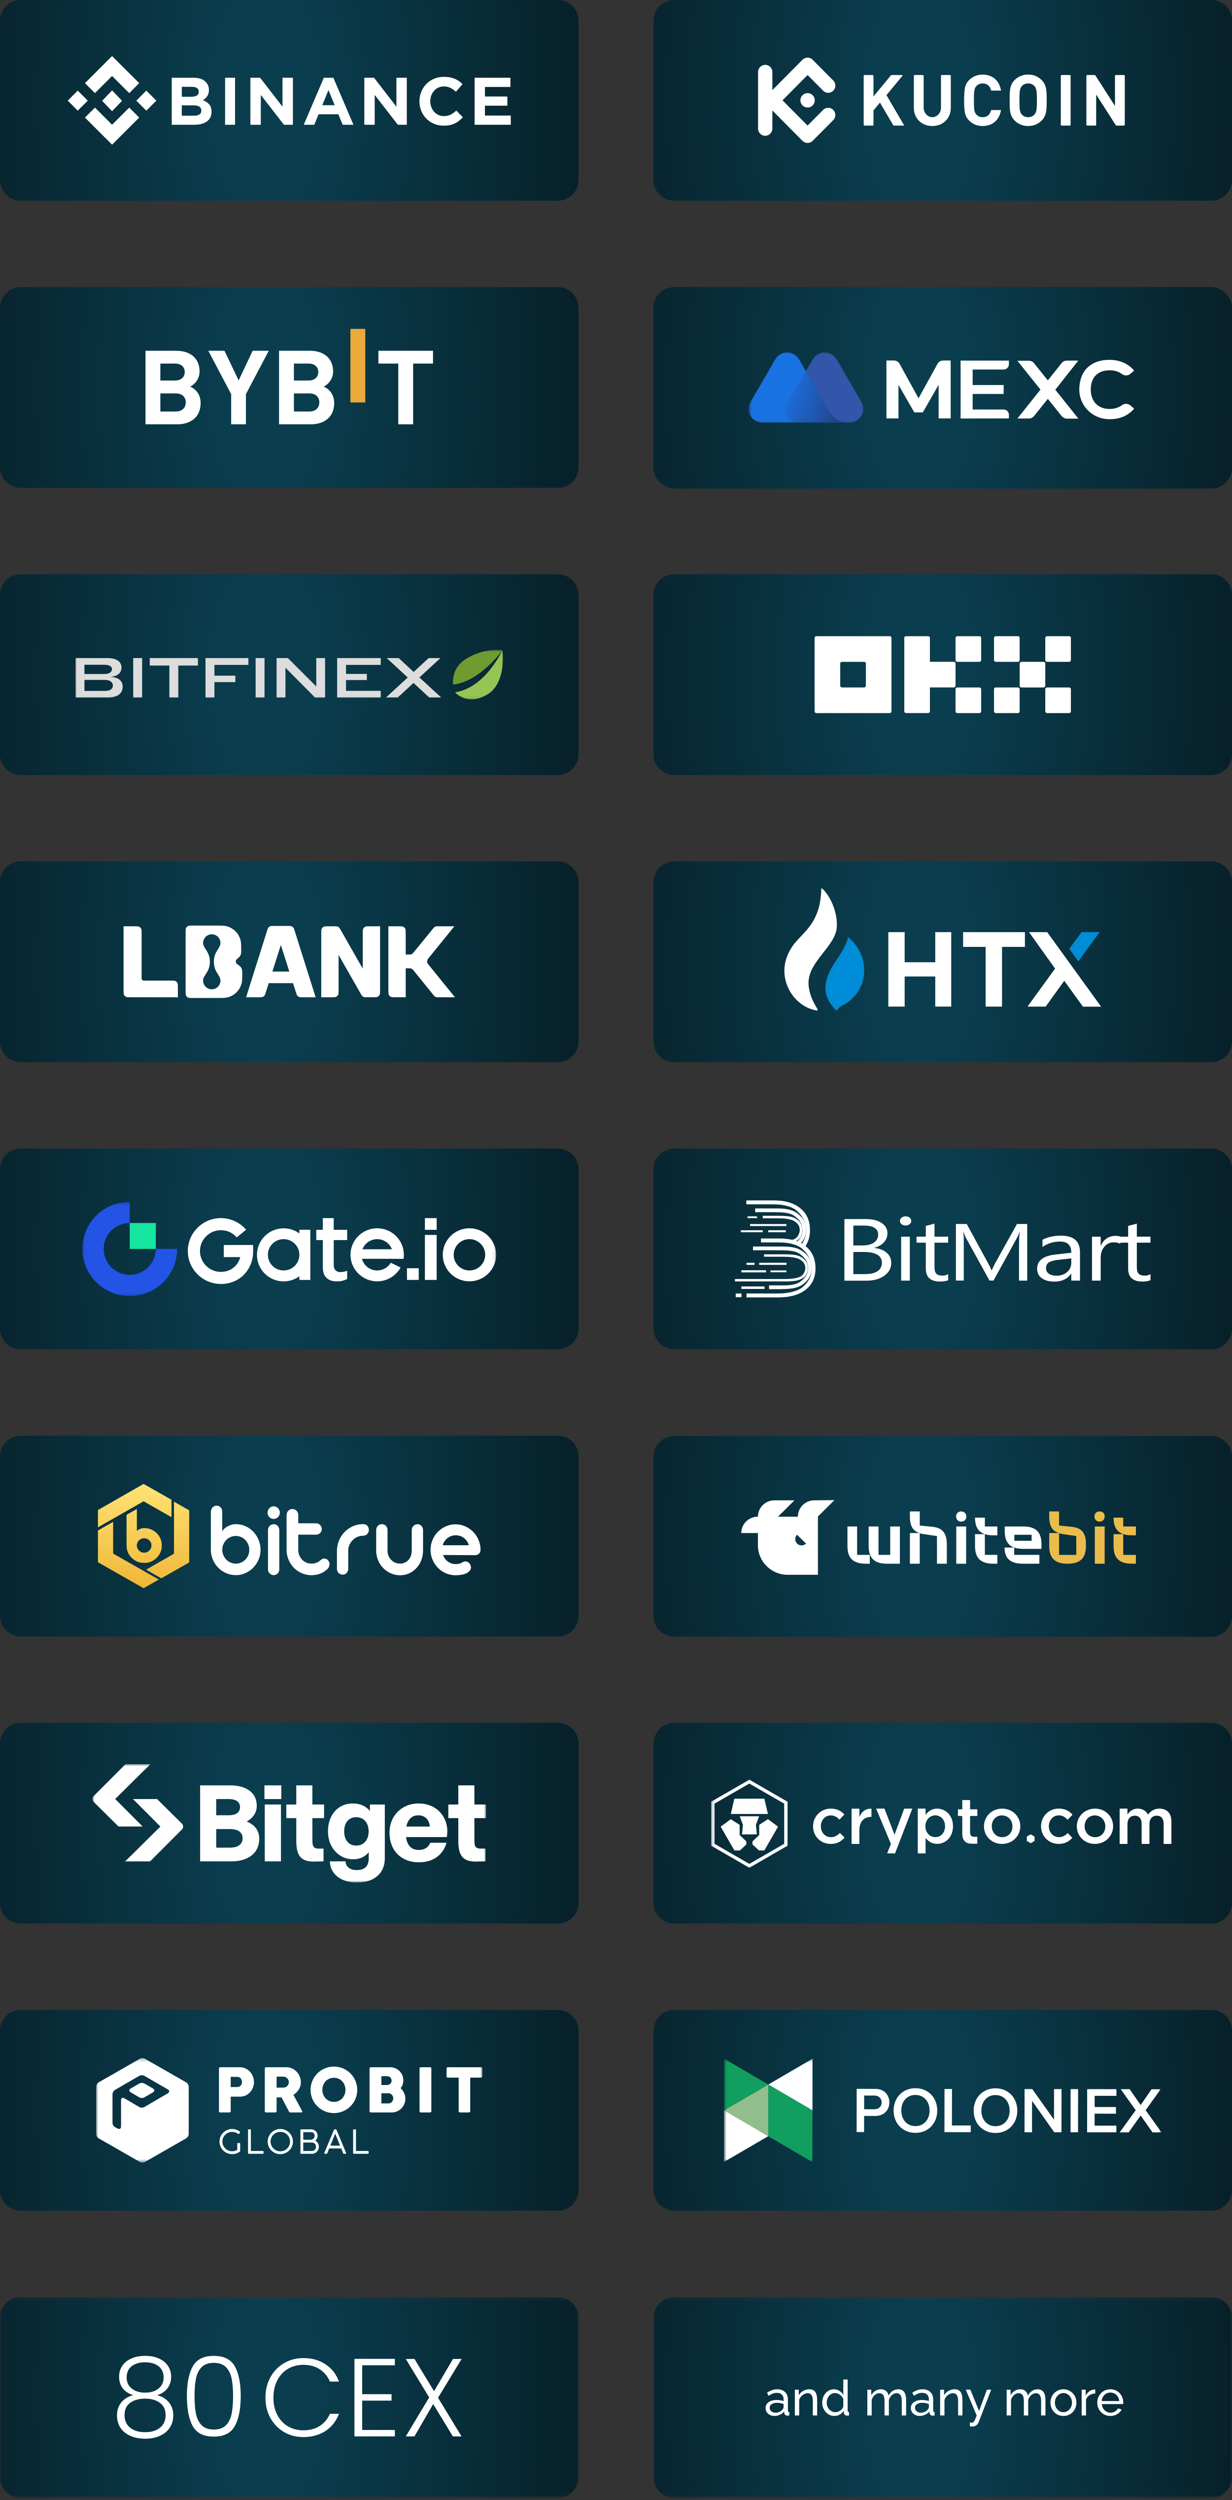 <?xml version="1.0" encoding="UTF-8"?> <svg xmlns="http://www.w3.org/2000/svg" width="345" height="700" viewBox="0 0 345 700" fill="none"><rect x="0" y="0" width="345" height="700" fill="#333333" stroke="none"/><g clip-path="url(#clip0_588_1972)"><path d="M156.214 0H5.786C2.59 0 0 2.59 0 5.786V50.409C0 53.605 2.59 56.195 5.786 56.195H156.214C159.41 56.195 162 53.605 162 50.409V5.786C162 2.59 159.41 0 156.214 0Z" fill="url(#paint0_radial_588_1972)"></path><path d="M26.585 26.07L31.385 21.274L36.188 26.072L38.981 23.282L31.385 15.693L23.791 23.279L26.585 26.07Z" fill="white"></path><path d="M24.576 28.174L21.773 25.371L18.968 28.175L21.772 30.978L24.576 28.174Z" fill="white"></path><path d="M26.588 30.125L31.387 34.921L36.188 30.123L38.981 32.912L38.98 32.913L31.387 40.503L23.795 32.916L23.791 32.912L26.588 30.125Z" fill="white"></path><path d="M40.978 30.98L43.782 28.176L40.978 25.372L38.174 28.176L40.978 30.98Z" fill="white"></path><path d="M34.169 28.223H34.17L31.387 25.313L29.329 27.463L29.093 27.71L28.605 28.22L28.601 28.224L28.605 28.228L31.387 31.136L34.17 28.226L34.171 28.224L34.169 28.223Z" fill="white"></path><path d="M48.095 21.768H54.179C55.689 21.768 56.831 22.157 57.605 22.934C58.204 23.536 58.503 24.282 58.503 25.172V25.21C58.503 25.586 58.457 25.919 58.363 26.207C58.27 26.495 58.146 26.755 57.991 26.987C57.836 27.219 57.655 27.423 57.45 27.598C57.245 27.774 57.025 27.924 56.789 28.05C57.548 28.338 58.145 28.73 58.581 29.225C59.017 29.721 59.234 30.407 59.234 31.285V31.322C59.234 31.924 59.119 32.45 58.888 32.902C58.657 33.353 58.327 33.729 57.896 34.031C57.465 34.331 56.947 34.557 56.342 34.708C55.736 34.858 55.066 34.933 54.33 34.933H48.095V21.768ZM53.571 27.091C54.209 27.091 54.715 26.981 55.09 26.762C55.465 26.542 55.652 26.188 55.652 25.699V25.661C55.652 25.223 55.49 24.887 55.165 24.655C54.84 24.423 54.371 24.307 53.758 24.307H50.908V27.091H53.571ZM54.34 32.394C54.977 32.394 55.477 32.279 55.84 32.047C56.203 31.815 56.384 31.454 56.384 30.965V30.927C56.384 30.489 56.215 30.141 55.877 29.884C55.54 29.627 54.996 29.498 54.246 29.498H50.908V32.395L54.34 32.394Z" fill="white"></path><path d="M63.032 21.768H65.817V34.933H63.032V21.768Z" fill="white"></path><path d="M70.12 21.768H72.836L79.111 29.874V21.768H82.019V34.933H79.513L73.028 26.564V34.933H70.12V21.768Z" fill="white"></path><path d="M90.687 21.768H93.351L98.981 34.933H95.96L94.759 32.001H89.204L88.004 34.933H85.057L90.687 21.768ZM93.727 29.462L91.982 25.223L90.237 29.462H93.727Z" fill="white"></path><path d="M102.019 21.768H104.736L111.01 29.874V21.768H113.918V34.933H111.412L104.927 26.564V34.933H102.019V21.768Z" fill="white"></path><path d="M124.216 35.186C123.249 35.186 122.353 35.01 121.525 34.657C120.697 34.305 119.983 33.824 119.381 33.213C118.779 32.602 118.308 31.882 117.97 31.051C117.631 30.22 117.462 29.332 117.462 28.388V28.351C117.462 27.407 117.631 26.522 117.97 25.698C118.308 24.873 118.779 24.149 119.381 23.526C119.983 22.903 120.704 22.412 121.544 22.053C122.384 21.695 123.312 21.515 124.328 21.515C124.942 21.515 125.503 21.566 126.011 21.666C126.519 21.767 126.98 21.905 127.394 22.082C127.808 22.258 128.19 22.472 128.542 22.724C128.893 22.976 129.219 23.252 129.52 23.555L127.677 25.688C127.162 25.223 126.639 24.857 126.106 24.593C125.573 24.329 124.974 24.197 124.309 24.197C123.757 24.197 123.246 24.304 122.776 24.518C122.306 24.732 121.901 25.027 121.563 25.405C121.224 25.783 120.961 26.22 120.773 26.717C120.585 27.215 120.491 27.747 120.491 28.313V28.351C120.491 28.917 120.585 29.452 120.773 29.955C120.961 30.459 121.221 30.899 121.554 31.277C121.886 31.655 122.287 31.954 122.757 32.174C123.228 32.395 123.745 32.505 124.309 32.505C125.062 32.505 125.698 32.366 126.218 32.089C126.739 31.813 127.256 31.435 127.77 30.956L129.614 32.826C129.275 33.191 128.924 33.518 128.561 33.807C128.197 34.097 127.799 34.346 127.366 34.554C126.933 34.761 126.459 34.919 125.946 35.026C125.431 35.133 124.855 35.186 124.216 35.186Z" fill="white"></path><path d="M132.905 21.768H142.936V24.345H135.798V27.016H142.08V29.592H135.798V32.357H143.032V34.933H132.905V21.768Z" fill="white"></path></g><g clip-path="url(#clip1_588_1972)"><path d="M339.214 0H188.786C185.59 0 183 2.59 183 5.786V50.409C183 53.605 185.59 56.195 188.786 56.195H339.214C342.41 56.195 345 53.605 345 50.409V5.786C345 2.59 342.41 0 339.214 0Z" fill="url(#paint1_radial_588_1972)"></path><mask id="mask0_588_1972" style="mask-type:luminance" maskUnits="userSpaceOnUse" x="205" y="14" width="118" height="28"><path d="M322.187 14.64H205.813V41.555H322.187V14.64Z" fill="white"></path></mask><g mask="url(#mask0_588_1972)"><path d="M293.111 28.086C293.111 27.476 293.111 26.902 293.091 26.372C293.078 25.872 293.029 25.374 292.944 24.881C292.865 24.431 292.725 23.994 292.529 23.582C292.322 23.157 292.045 22.77 291.71 22.438C291.235 21.948 290.67 21.555 290.046 21.283C289.371 21.007 288.649 20.871 287.92 20.881C287.19 20.872 286.464 21.008 285.786 21.283C285.159 21.552 284.59 21.943 284.112 22.433C283.778 22.765 283.502 23.151 283.297 23.576C283.102 23.988 282.965 24.426 282.888 24.876C282.806 25.369 282.758 25.867 282.747 26.367C282.734 26.897 282.727 27.471 282.731 28.081C282.734 28.691 282.731 29.261 282.747 29.794C282.758 30.294 282.806 30.792 282.888 31.285C282.965 31.735 283.102 32.172 283.297 32.584C283.503 33.009 283.779 33.396 284.112 33.728C284.589 34.219 285.158 34.609 285.786 34.876C286.464 35.152 287.189 35.29 287.92 35.28C288.649 35.291 289.372 35.153 290.046 34.876C290.67 34.607 291.236 34.217 291.71 33.728C292.044 33.395 292.321 33.009 292.529 32.584C292.725 32.173 292.865 31.736 292.944 31.285C293.028 30.794 293.076 30.297 293.089 29.799C293.105 29.265 293.113 28.695 293.108 28.085L293.111 28.086ZM290.366 28.086C290.366 28.762 290.357 29.326 290.334 29.773C290.321 30.141 290.285 30.508 290.225 30.87C290.184 31.112 290.111 31.348 290.007 31.569C289.923 31.748 289.813 31.914 289.68 32.06C289.476 32.296 289.222 32.483 288.938 32.609C288.617 32.747 288.272 32.817 287.924 32.815C287.574 32.817 287.227 32.746 286.905 32.609C286.613 32.486 286.352 32.298 286.142 32.06C286.009 31.915 285.899 31.749 285.815 31.569C285.715 31.348 285.645 31.112 285.609 30.87C285.55 30.507 285.514 30.141 285.5 29.773C285.48 29.326 285.47 28.763 285.47 28.086C285.47 27.41 285.48 26.847 285.5 26.399C285.514 26.031 285.551 25.665 285.609 25.301C285.645 25.06 285.715 24.825 285.815 24.602C285.899 24.423 286.009 24.258 286.142 24.112C286.353 23.874 286.613 23.687 286.905 23.563C287.227 23.424 287.574 23.354 287.924 23.357C288.272 23.353 288.618 23.424 288.938 23.563C289.222 23.689 289.476 23.876 289.68 24.112C289.812 24.258 289.923 24.424 290.007 24.602C290.111 24.824 290.184 25.06 290.225 25.301C290.284 25.664 290.321 26.031 290.334 26.399C290.358 26.845 290.366 27.41 290.366 28.086Z" fill="white"></path><path d="M314.977 21.248C314.976 21.114 314.869 21.006 314.736 21.005H312.473C312.34 21.006 312.232 21.114 312.232 21.248V29.675L306.711 21.073C306.674 21.015 306.641 21.005 306.56 21.005H304.46C304.328 21.007 304.221 21.115 304.219 21.248V34.923C304.221 35.056 304.328 35.163 304.46 35.164H306.723C306.855 35.164 306.962 35.056 306.962 34.923V26.473L312.485 35.095C312.523 35.153 312.553 35.163 312.636 35.163H314.734C314.867 35.163 314.974 35.055 314.975 34.922L314.977 21.248Z" fill="white"></path><path d="M299.801 21.248C299.801 21.114 299.693 21.006 299.561 21.005H297.299C297.166 21.006 297.059 21.114 297.058 21.248V34.922C297.059 35.056 297.166 35.164 297.299 35.164H299.561C299.693 35.164 299.801 35.056 299.801 34.922V21.248Z" fill="white"></path><path d="M272.725 28.087C272.725 27.406 272.733 26.84 272.752 26.389C272.766 26.021 272.802 25.655 272.861 25.292C273.07 24.073 273.996 23.355 275.178 23.355C275.948 23.361 276.648 23.649 277.094 24.303C277.296 24.608 277.444 24.947 277.53 25.304C277.536 25.341 277.57 25.367 277.608 25.364H280.271C280.309 25.364 280.323 25.338 280.316 25.3C280.026 23.64 279.147 22.149 277.594 21.41C276.831 21.054 275.998 20.876 275.157 20.889C273.658 20.889 272.395 21.406 271.368 22.441C270.782 23.016 270.382 23.757 270.22 24.565C270.064 25.361 269.985 26.534 269.983 28.085C269.982 29.637 270.061 30.809 270.22 31.605C270.381 32.414 270.78 33.156 271.365 33.734C272.391 34.767 273.654 35.284 275.153 35.284C275.994 35.297 276.827 35.119 277.591 34.764C279.143 34.025 280.022 32.534 280.313 30.874C280.32 30.835 280.305 30.81 280.267 30.81H277.604C277.566 30.806 277.531 30.833 277.525 30.87C277.439 31.227 277.292 31.565 277.09 31.87C276.643 32.529 275.944 32.813 275.173 32.818C273.992 32.818 273.066 32.101 272.857 30.883C272.798 30.52 272.761 30.153 272.748 29.785C272.733 29.332 272.725 28.765 272.725 28.087Z" fill="white"></path><path d="M244.604 21.248C244.603 21.114 244.495 21.006 244.363 21.005H242.101C241.969 21.006 241.861 21.114 241.86 21.248V34.923C241.862 35.056 241.969 35.164 242.101 35.165H244.363C244.495 35.164 244.602 35.056 244.604 34.923V30.909L246.419 28.722L250.148 35.092C250.176 35.139 250.228 35.167 250.283 35.165H253.031C253.157 35.165 253.18 35.086 253.117 34.977L248.235 26.637L252.714 21.223C252.805 21.113 252.766 21.009 252.625 21.009H249.621C249.584 21.006 249.549 21.023 249.527 21.052L244.604 27.002V21.248Z" fill="white"></path><path d="M261.082 32.818C259.809 32.818 258.655 31.631 258.655 30.213V21.248C258.654 21.114 258.547 21.006 258.414 21.005H256.152C256.02 21.006 255.912 21.114 255.911 21.248V30.178C255.911 33.3 258.229 35.284 261.082 35.284C263.935 35.284 266.252 33.3 266.252 30.178V21.248C266.251 21.114 266.144 21.006 266.012 21.005H263.749C263.617 21.006 263.51 21.114 263.509 21.248V30.213C263.509 31.63 262.354 32.818 261.082 32.818Z" fill="white"></path><path fill-rule="evenodd" clip-rule="evenodd" d="M219.125 28.086L226.147 35.163L230.579 30.697C231.371 29.978 232.584 30.01 233.338 30.77C234.092 31.53 234.124 32.752 233.41 33.55L227.561 39.445C226.776 40.224 225.516 40.224 224.73 39.445L216.292 30.94V35.995C216.292 37.111 215.394 38.015 214.287 38.015C213.179 38.015 212.282 37.111 212.282 35.995V20.171C212.282 19.055 213.179 18.151 214.287 18.151C215.394 18.151 216.292 19.055 216.292 20.171V25.227L224.729 16.723C225.514 15.944 226.775 15.944 227.56 16.723L233.413 22.617C234.127 23.416 234.095 24.638 233.341 25.398C232.587 26.158 231.374 26.19 230.582 25.47L226.15 21.004L219.125 28.086ZM226.15 26.064C225.338 26.064 224.606 26.556 224.295 27.312C223.984 28.067 224.155 28.938 224.729 29.516C225.303 30.095 226.167 30.268 226.917 29.955C227.667 29.642 228.156 28.905 228.156 28.086C228.156 27.55 227.945 27.035 227.569 26.656C227.192 26.276 226.682 26.063 226.15 26.063V26.064Z" fill="white"></path></g></g><g clip-path="url(#clip2_588_1972)"><path d="M156.214 80.392H5.786C2.59 80.392 0 82.983 0 86.178V130.802C0 133.997 2.59 136.587 5.786 136.587H156.214C159.41 136.587 162 133.997 162 130.802V86.178C162 82.983 159.41 80.392 156.214 80.392Z" fill="url(#paint2_radial_588_1972)"></path><path d="M98.127 112.677V92.085H102.287V112.677H98.127Z" fill="#EBAA3B"></path><path d="M49.661 118.792H40.747V98.203H49.304C53.46 98.203 55.886 100.46 55.886 103.988C55.886 106.274 54.33 107.746 53.251 108.239C54.536 108.817 56.182 110.119 56.182 112.867C56.182 116.708 53.46 118.792 49.661 118.792ZM48.975 101.791H44.903V106.534H48.975C50.741 106.534 51.73 105.578 51.73 104.161C51.73 102.744 50.741 101.791 48.975 101.791ZM49.243 110.147H44.903V115.208H49.239C51.127 115.208 52.023 114.05 52.023 112.661C52.023 111.273 51.124 110.147 49.243 110.147Z" fill="white"></path><path d="M68.867 110.346V118.792H64.736V110.346L58.335 98.203H62.855L66.83 106.502L70.751 98.203H75.269L68.867 110.346Z" fill="white"></path><path d="M87.057 118.792H78.142V98.203H86.7C90.856 98.203 93.282 100.46 93.282 103.988C93.282 106.274 91.726 107.746 90.646 108.239C91.932 108.817 93.578 110.119 93.578 112.867C93.578 116.708 90.859 118.792 87.057 118.792ZM86.371 101.791H82.302V106.534H86.371C88.136 106.534 89.126 105.578 89.126 104.161C89.122 102.744 88.133 101.791 86.371 101.791ZM86.638 110.147H82.302V115.208H86.638C88.526 115.208 89.422 114.05 89.422 112.661C89.422 111.273 88.523 110.147 86.638 110.147Z" fill="white"></path><path d="M115.69 101.791V118.796H111.53V101.791H105.966V98.203H121.254V101.791H115.69Z" fill="white"></path></g><g clip-path="url(#clip3_588_1972)"><rect x="183" y="80.392" width="162" height="56.392" rx="5.786" fill="url(#paint3_radial_588_1972)"></rect><path d="M339.214 80.392H188.786C185.59 80.392 183 82.983 183 86.178V130.802C183 133.997 185.59 136.587 188.786 136.587H339.214C342.41 136.587 345 133.997 345 130.802V86.178C345 82.983 342.41 80.392 339.214 80.392Z" fill="url(#paint4_radial_588_1972)"></path><mask id="mask1_588_1972" style="mask-type:luminance" maskUnits="userSpaceOnUse" x="209" y="98" width="110" height="21"><path d="M318.342 98.109H209.658V118.871H318.342V98.109Z" fill="white"></path></mask><g mask="url(#mask1_588_1972)"><path d="M241.21 112.545L234.276 100.562C232.755 98.065 229.048 98.038 227.581 100.669L220.299 113.129C218.939 115.414 220.62 118.284 223.34 118.284H237.93C240.677 118.284 242.73 115.335 241.21 112.545Z" fill="#3156AA"></path><path d="M231.209 113.475L230.782 112.731C230.383 112.041 229.502 110.553 229.502 110.553L223.634 100.403C222.114 98.145 218.514 97.959 216.993 100.802L210.165 112.572C208.752 115.043 210.432 118.258 213.499 118.284H228.009H234.197H237.877C234.117 118.311 232.916 116.371 231.209 113.475Z" fill="#1972E2"></path><path d="M231.21 113.475L230.783 112.731C230.383 112.04 229.503 110.553 229.503 110.553L225.715 103.91L220.274 113.156C218.914 115.441 220.594 118.311 223.315 118.311H227.982H234.17H237.877C234.09 118.284 232.917 116.371 231.21 113.475Z" fill="url(#paint5_linear_588_1972)"></path><path d="M302.234 109.085C302.266 113.752 306.076 117.423 310.762 117.361C313.666 117.361 315.915 116.366 317.602 114.405L316.539 113.503C315.853 112.943 314.884 112.912 314.197 113.441C313.26 114.126 312.104 114.499 310.73 114.499C307.482 114.499 305.452 112.414 305.452 109.023C305.452 105.663 307.419 103.671 310.73 103.671C312.073 103.671 313.26 104.014 314.197 104.729C314.915 105.258 315.884 105.227 316.539 104.667L317.602 103.765C315.915 101.773 313.572 100.747 310.605 100.747C308.075 100.747 305.951 101.525 304.483 102.956C303.015 104.418 302.234 106.534 302.234 109.085Z" fill="white"></path><path d="M258.412 115.464L262.847 107.747V117.144H266.22V100.933H264.128C263.472 100.933 262.847 101.276 262.534 101.867L257.225 111.512L251.915 101.867C251.602 101.276 250.978 100.933 250.322 100.933H248.229V117.144H251.602V107.747L256.038 115.464H258.412Z" fill="white"></path><path d="M269 100.964V117.174L282.524 117.143V116.116C282.524 115.308 281.868 114.654 281.056 114.654H272.373V110.298H281.056V107.809H272.373V103.453H281.056C281.868 103.453 282.524 102.8 282.524 101.991V100.964H269Z" fill="white"></path><path d="M298.768 100.964H301.954L295.52 109.116L301.985 117.206H298.8C298.206 117.206 297.675 116.925 297.3 116.49L293.427 111.667L289.585 116.459C289.21 116.925 288.679 117.174 288.086 117.174H284.9L291.365 109.085L284.9 100.995H288.086C288.679 100.995 289.21 101.244 289.585 101.711L293.427 106.503L297.269 101.68C297.643 101.213 298.174 100.964 298.768 100.964Z" fill="white"></path></g></g><g clip-path="url(#clip4_588_1972)"><path d="M156.214 160.785H5.786C2.59 160.785 0 163.375 0 166.571V211.194C0 214.389 2.59 216.98 5.786 216.98H156.214C159.41 216.98 162 214.39 162 211.194V166.571C162 163.375 159.41 160.785 156.214 160.785Z" fill="url(#paint6_radial_588_1972)"></path><mask id="mask2_588_1972" style="mask-type:luminance" maskUnits="userSpaceOnUse" x="21" y="181" width="120" height="15"><path d="M140.981 181.833H21.019V195.931H140.981V181.833Z" fill="white"></path></mask><g mask="url(#mask2_588_1972)"><path d="M127.42 193.839C128.063 194.521 131.598 197.788 137.145 193.996C141.157 190.87 141.056 184.093 140.671 182.046C140.537 182.344 135.878 192.554 127.42 193.839ZM140.671 182.044C140.621 182.024 135.46 181.32 130.358 184.608C127.19 186.65 126.771 189.638 126.916 191.63C134.333 190.799 140.502 182.278 140.671 182.044Z" fill="#97C554"></path><path d="M140.671 182.044C140.621 182.024 135.46 181.32 130.358 184.608C127.19 186.65 126.771 189.638 126.916 191.63C134.333 190.799 140.502 182.278 140.671 182.044Z" fill="#709B30"></path><path d="M29.427 193.44H23.649V190.361H29.427C30.871 190.361 31.609 191.052 31.609 191.948C31.609 192.812 30.887 193.44 29.427 193.44ZM29.239 188.712H23.649V186.12H29.239C30.762 186.12 31.358 186.654 31.358 187.392C31.358 188.067 30.667 188.712 29.239 188.712ZM30.714 189.497C33.148 189.419 34.027 188.209 34.027 186.889C34.027 185.444 32.881 184.25 30.086 184.25H21.153V195.278H30.353C32.645 195.278 34.357 194.32 34.357 192.262C34.357 190.801 33.399 189.56 30.714 189.497ZM37.305 184.25V195.278H39.801V184.25H37.305ZM49.924 186.339H55.419V184.25H41.933V186.339H47.428V195.278H49.924V186.339ZM57.551 184.25V195.278H60.047V190.974H65.903V189.167H60.047V186.151H69.561V184.25H57.551ZM71.584 184.25V195.278H74.08V184.25H71.584ZM79.933 186.937L88.206 195.278H91.032V184.25H88.567V192.199L80.623 184.25H77.452V195.278H79.933V186.937ZM94.404 184.25V195.278H106.619V193.424H96.901V190.392H102.725V188.68H96.901V186.151H106.619V184.25H94.404ZM123.336 184.25H120.039L115.832 188.13L111.655 184.25H108.311L114.183 189.686L108.091 195.278H111.388L115.8 191.209L120.196 195.278H123.556L117.448 189.67L123.336 184.25Z" fill="#DDDDDD"></path></g></g><g clip-path="url(#clip5_588_1972)"><path d="M339.214 160.785H188.786C185.59 160.785 183 163.375 183 166.571V211.194C183 214.389 185.59 216.98 188.786 216.98H339.214C342.41 216.98 345 214.39 345 211.194V166.571C345 163.375 342.41 160.785 339.214 160.785Z" fill="url(#paint7_radial_588_1972)"></path><path d="M249.164 178.118H228.592C228.466 178.118 228.344 178.168 228.254 178.258C228.164 178.347 228.114 178.469 228.114 178.596V199.168C228.114 199.295 228.164 199.417 228.254 199.506C228.344 199.596 228.466 199.647 228.592 199.647H249.164C249.291 199.647 249.413 199.596 249.503 199.506C249.592 199.417 249.643 199.295 249.643 199.168V178.596C249.643 178.469 249.592 178.347 249.503 178.258C249.413 178.168 249.291 178.118 249.164 178.118ZM242.467 191.992C242.467 192.119 242.416 192.241 242.326 192.33C242.237 192.42 242.115 192.47 241.988 192.47H235.769C235.642 192.47 235.52 192.42 235.43 192.33C235.341 192.241 235.29 192.119 235.29 191.992V185.772C235.29 185.645 235.341 185.524 235.43 185.434C235.52 185.344 235.642 185.294 235.769 185.294H241.988C242.115 185.294 242.237 185.344 242.326 185.434C242.416 185.524 242.467 185.645 242.467 185.772V191.992Z" fill="white"></path><path d="M292.234 185.295H286.015C285.751 185.295 285.536 185.509 285.536 185.773V191.993C285.536 192.257 285.751 192.471 286.015 192.471H292.234C292.498 192.471 292.713 192.257 292.713 191.993V185.773C292.713 185.509 292.498 185.295 292.234 185.295Z" fill="white"></path><path d="M285.055 178.118H278.836C278.572 178.118 278.357 178.332 278.357 178.597V184.816C278.357 185.08 278.572 185.295 278.836 185.295H285.055C285.319 185.295 285.533 185.08 285.533 184.816V178.597C285.533 178.332 285.319 178.118 285.055 178.118Z" fill="white"></path><path d="M299.408 178.118H293.188C292.924 178.118 292.71 178.332 292.71 178.597V184.816C292.71 185.08 292.924 185.295 293.188 185.295H299.408C299.672 185.295 299.886 185.08 299.886 184.816V178.597C299.886 178.332 299.672 178.118 299.408 178.118Z" fill="white"></path><path d="M285.055 192.471H278.836C278.572 192.471 278.357 192.685 278.357 192.949V199.169C278.357 199.433 278.572 199.647 278.836 199.647H285.055C285.319 199.647 285.533 199.433 285.533 199.169V192.949C285.533 192.685 285.319 192.471 285.055 192.471Z" fill="white"></path><path d="M299.408 192.471H293.188C292.924 192.471 292.71 192.685 292.71 192.949V199.169C292.71 199.433 292.924 199.647 293.188 199.647H299.408C299.672 199.647 299.886 199.433 299.886 199.169V192.949C299.886 192.685 299.672 192.471 299.408 192.471Z" fill="white"></path><path d="M274.282 178.118H268.062C267.798 178.118 267.584 178.332 267.584 178.597V184.816C267.584 185.08 267.798 185.295 268.062 185.295H274.282C274.546 185.295 274.76 185.08 274.76 184.816V178.597C274.76 178.332 274.546 178.118 274.282 178.118Z" fill="white"></path><path d="M274.282 192.471H268.062C267.798 192.471 267.584 192.685 267.584 192.949V199.169C267.584 199.433 267.798 199.647 268.062 199.647H274.282C274.546 199.647 274.76 199.433 274.76 199.169V192.949C274.76 192.685 274.546 192.471 274.282 192.471Z" fill="white"></path><path d="M267.584 185.767C267.584 185.64 267.533 185.518 267.443 185.429C267.354 185.339 267.232 185.289 267.105 185.289H260.407V178.596C260.407 178.469 260.357 178.347 260.267 178.258C260.177 178.168 260.056 178.118 259.929 178.118H253.709C253.583 178.118 253.461 178.168 253.371 178.258C253.281 178.347 253.231 178.469 253.231 178.596V199.158C253.231 199.284 253.281 199.406 253.371 199.496C253.461 199.585 253.583 199.636 253.709 199.636H259.929C260.056 199.636 260.177 199.585 260.267 199.496C260.357 199.406 260.407 199.284 260.407 199.158V192.465H267.105C267.232 192.465 267.354 192.415 267.443 192.325C267.533 192.235 267.584 192.113 267.584 191.986V185.767Z" fill="white"></path></g><g clip-path="url(#clip6_588_1972)"><path d="M156.214 241.177H5.786C2.59 241.177 0 243.768 0 246.963V291.587C0 294.782 2.59 297.372 5.786 297.372H156.214C159.41 297.372 162 294.782 162 291.587V246.963C162 243.768 159.41 241.177 156.214 241.177Z" fill="url(#paint8_radial_588_1972)"></path><path fill-rule="evenodd" clip-rule="evenodd" d="M36.544 279.207C35.865 279.207 35.526 279.207 35.266 279.075C35.039 278.958 34.853 278.772 34.737 278.544C34.604 278.283 34.604 277.943 34.604 277.261V259.342H37.715C38.394 259.342 38.734 259.342 38.993 259.475C39.221 259.592 39.406 259.778 39.523 260.007C39.655 260.267 39.655 260.607 39.655 261.288V273.572C39.655 273.913 39.655 274.083 39.721 274.213C39.779 274.328 39.872 274.421 39.986 274.479C40.115 274.545 40.285 274.545 40.624 274.545H47.872C48.551 274.545 48.891 274.545 49.15 274.678C49.378 274.795 49.563 274.981 49.68 275.21C49.812 275.47 49.812 275.81 49.812 276.491V279.207H36.544Z" fill="white"></path><path fill-rule="evenodd" clip-rule="evenodd" d="M89.966 261.288C89.966 260.607 89.966 260.267 90.098 260.007C90.214 259.778 90.399 259.592 90.627 259.475C90.887 259.342 91.227 259.342 91.905 259.342H93.691C94.1 259.342 94.305 259.342 94.488 259.402C94.65 259.455 94.799 259.542 94.926 259.657C95.068 259.787 95.17 259.965 95.374 260.321L101.584 271.201V261.288C101.584 260.607 101.584 260.267 101.716 260.007C101.832 259.778 102.017 259.592 102.245 259.475C102.505 259.342 102.844 259.342 103.523 259.342H106.433V277.259C106.433 277.939 106.433 278.279 106.301 278.539C106.185 278.768 106 278.954 105.771 279.071C105.513 279.204 105.173 279.204 104.495 279.204L102.709 279.206C102.299 279.207 102.094 279.207 101.911 279.147C101.749 279.094 101.599 279.008 101.473 278.893C101.33 278.763 101.228 278.585 101.024 278.228L94.815 267.349V277.261C94.815 277.943 94.815 278.283 94.683 278.544C94.567 278.772 94.381 278.958 94.153 279.075C93.893 279.207 93.554 279.207 92.875 279.207H89.966V261.288Z" fill="white"></path><path fill-rule="evenodd" clip-rule="evenodd" d="M111.666 259.342H108.756V277.256C108.756 277.938 108.756 278.278 108.888 278.538C109.005 278.767 109.19 278.953 109.418 279.07C109.678 279.202 110.017 279.202 110.696 279.202H113.606V271.1H114.399C114.739 271.1 114.909 271.1 115.065 271.143C115.204 271.181 115.335 271.243 115.452 271.327C115.584 271.423 115.691 271.555 115.905 271.819L121.301 278.488C121.515 278.752 121.622 278.884 121.754 278.98C121.871 279.064 122.002 279.126 122.142 279.165C122.298 279.207 122.468 279.207 122.808 279.207H127.396L120.259 270.402C119.904 269.964 119.726 269.745 119.659 269.502C119.599 269.287 119.599 269.06 119.659 268.846C119.727 268.602 119.904 268.384 120.259 267.946L120.26 267.946L127.241 259.342H122.702C122.364 259.342 122.195 259.342 122.039 259.385C121.901 259.423 121.77 259.485 121.653 259.569C121.521 259.663 121.414 259.794 121.201 260.057L115.924 266.534C115.71 266.796 115.603 266.927 115.471 267.022C115.354 267.105 115.224 267.167 115.085 267.205C114.929 267.248 114.76 267.248 114.422 267.248H113.606V261.288C113.606 260.607 113.606 260.267 113.474 260.007C113.357 259.778 113.172 259.592 112.944 259.475C112.684 259.342 112.345 259.342 111.666 259.342Z" fill="white"></path><path fill-rule="evenodd" clip-rule="evenodd" d="M52.112 278.746C51.98 278.486 51.98 278.145 51.98 277.464V261.086C51.98 260.405 51.98 260.064 52.112 259.804C52.229 259.575 52.414 259.389 52.642 259.272C52.901 259.14 53.241 259.14 53.92 259.14H60.264C61.955 259.14 62.801 259.14 63.495 259.326C65.377 259.832 66.848 261.307 67.352 263.196C67.538 263.892 67.538 264.741 67.538 266.437C67.538 267.541 67.039 267.946 66.614 268.291C66.298 268.547 66.023 268.771 66.023 269.224C66.023 269.672 66.344 269.895 66.716 270.154C67.23 270.512 67.841 270.938 67.841 272.113C67.841 273.806 67.841 274.653 67.656 275.348C67.152 277.238 65.681 278.715 63.797 279.221C63.104 279.407 62.261 279.407 60.572 279.407L53.92 279.41C53.241 279.41 52.902 279.41 52.642 279.277C52.414 279.161 52.229 278.975 52.112 278.746ZM61.023 265.787C61.403 265.187 61.733 264.668 61.733 264.005C61.733 262.661 60.645 261.572 59.304 261.572C57.962 261.572 56.874 262.712 56.874 264.005C56.874 264.668 57.213 265.187 57.604 265.787C58.139 266.606 58.772 267.577 58.772 269.275C58.772 270.973 58.139 271.944 57.604 272.764C57.213 273.363 56.874 273.882 56.874 274.545C56.874 275.889 57.962 276.978 59.304 276.978C60.645 276.978 61.733 275.889 61.733 274.545C61.733 273.882 61.403 273.363 61.023 272.764C60.502 271.944 59.886 270.973 59.886 269.275C59.886 267.577 60.502 266.606 61.023 265.787Z" fill="white"></path><path fill-rule="evenodd" clip-rule="evenodd" d="M75.249 275.255L74.422 277.854C74.267 278.34 74.19 278.583 74.042 278.763C73.912 278.922 73.744 279.045 73.553 279.122C73.338 279.207 73.083 279.207 72.574 279.207H68.916L74.787 260.6C74.941 260.112 75.018 259.868 75.166 259.687C75.295 259.527 75.464 259.404 75.655 259.328C75.871 259.241 76.126 259.241 76.636 259.241H80.665C81.176 259.241 81.431 259.241 81.647 259.328C81.838 259.404 82.006 259.527 82.136 259.687C82.283 259.868 82.36 260.111 82.514 260.6L88.389 279.207H84.729C84.22 279.207 83.966 279.207 83.75 279.122C83.559 279.045 83.391 278.922 83.261 278.763C83.114 278.583 83.036 278.34 82.881 277.854L82.054 275.255H75.249ZM76.281 272.012H81.022L78.651 264.562L76.281 272.012Z" fill="white"></path></g><g clip-path="url(#clip7_588_1972)"><path d="M339.214 241.177H188.786C185.59 241.177 183 243.768 183 246.963V291.587C183 294.782 185.59 297.372 188.786 297.372H339.214C342.41 297.372 345 294.782 345 291.587V246.963C345 243.768 342.41 241.177 339.214 241.177Z" fill="url(#paint9_radial_588_1972)"></path><path d="M234.358 259.203C234.457 254.17 231.619 249.769 230.122 248.704C230.122 248.704 229.984 248.625 229.984 248.822C229.826 258.354 224.94 260.92 222.3 264.394C216.408 272.15 221.315 281.011 227.699 282.688C227.817 282.708 228.093 282.807 228.664 282.925C228.96 282.985 229.038 282.748 228.822 282.373C228.053 281.051 226.694 278.801 226.438 275.919C225.827 269.249 234.24 265.065 234.358 259.203Z" fill="white"></path><path d="M237.57 262.42C237.511 262.38 237.452 262.38 237.432 262.459C237.294 263.663 236.053 266.189 234.398 268.538C228.861 276.452 231.639 280.044 233.807 282.55C234.201 283.004 234.398 282.906 234.614 282.59C234.812 282.274 235.107 281.879 236.388 281.268C236.585 281.169 241.432 278.603 241.944 272.742C242.496 267.058 238.851 263.466 237.57 262.42Z" fill="#008CD6"></path><path d="M266.377 260.979V281.82H261.904V273.393H253.333V281.82H248.761V260.979H253.333V269.406H261.904V260.979H266.377Z" fill="white"></path><path d="M287.006 260.979V265.104H284.878H280.602V281.82H276.012V265.104H271.834H269.706V260.979H287.006Z" fill="white"></path><path fill-rule="evenodd" clip-rule="evenodd" d="M303.262 281.84L298.021 274.597L292.819 281.82H287.735L295.459 271.183L288.169 260.979H293.252L308.345 281.84H303.262Z" fill="white"></path><path d="M299.439 265.637L301.961 269.15L307.931 260.979H302.867L299.439 265.637Z" fill="#008CD6"></path></g><g clip-path="url(#clip8_588_1972)"><path d="M156.214 321.57H5.786C2.59 321.57 0 324.16 0 327.355V371.979C0 375.174 2.59 377.765 5.786 377.765H156.214C159.41 377.765 162 375.174 162 371.979V327.355C162 324.16 159.41 321.57 156.214 321.57Z" fill="url(#paint10_radial_588_1972)"></path><mask id="mask3_588_1972" style="mask-type:luminance" maskUnits="userSpaceOnUse" x="23" y="336" width="116" height="27"><path d="M138.93 336.466H23.07V362.868H138.93V336.466Z" fill="white"></path></mask><g mask="url(#mask3_588_1972)"><path fill-rule="evenodd" clip-rule="evenodd" d="M118.989 344.318H122.279V341.046H118.989V344.318ZM101.498 349.768C102.128 348.11 103.737 346.93 105.623 346.93C107.509 346.93 109.122 348.11 109.747 349.768H101.498ZM105.623 343.885C101.498 343.885 98.152 347.211 98.152 351.312C98.152 355.413 101.498 358.74 105.623 358.74C108.454 358.74 110.915 357.173 112.18 354.869L109.423 353.538C108.654 354.832 107.24 355.699 105.623 355.699C103.579 355.699 101.86 354.316 101.359 352.436H109.887V352.441H113.01C113.066 352.072 113.093 351.694 113.093 351.312C113.093 347.211 109.752 343.885 105.623 343.885ZM113.965 358.343H117.255V355.072H113.965V358.343ZM118.989 358.343H122.279V345.755H118.989V358.343ZM131.46 355.699C129.022 355.699 127.048 353.736 127.048 351.312C127.048 348.888 129.022 346.926 131.46 346.926C133.897 346.926 135.872 348.888 135.872 351.312C135.872 353.736 133.897 355.699 131.46 355.699ZM131.46 343.885C127.335 343.885 123.989 347.211 123.989 351.312C123.989 355.413 127.335 358.74 131.46 358.74C135.584 358.74 138.93 355.413 138.93 351.312C138.93 347.211 135.584 343.885 131.46 343.885ZM62.666 348.575V351.957H67.268C67.027 352.925 66.555 353.791 65.873 354.482C64.844 355.528 63.422 356.1 61.865 356.1C58.63 356.1 55.997 353.482 55.997 350.262C55.997 347.045 58.63 344.424 61.865 344.424C63.598 344.424 65.192 345.161 66.295 346.433L68.927 344.29C67.18 342.253 64.59 341.037 61.865 341.037C56.753 341.037 52.596 345.175 52.596 350.257C52.596 355.339 56.753 359.477 61.865 359.477C64.349 359.477 66.633 358.588 68.306 356.887C69.71 355.459 70.642 353.469 70.818 351.478C70.906 350.506 70.915 349.538 70.86 348.566L62.666 348.575ZM79.424 355.699C76.991 355.699 75.013 353.736 75.013 351.312C75.013 348.888 76.987 346.926 79.424 346.926C81.862 346.926 83.836 348.888 83.836 351.312C83.836 353.736 81.862 355.699 79.424 355.699ZM83.836 345.331C82.599 344.428 81.074 343.898 79.424 343.898C75.3 343.898 71.958 347.225 71.958 351.326C71.958 355.427 75.304 358.754 79.424 358.754C81.074 358.754 82.599 358.219 83.836 357.32V358.348H86.895V344.304H83.836V345.331ZM93.457 341.046H90.399V344.318H88.568V347.188H90.399V354.699C90.399 355.473 90.496 356.127 90.691 356.639C90.881 357.145 91.177 357.542 91.525 357.85C91.877 358.164 92.29 358.408 92.781 358.551C93.281 358.689 93.828 358.744 94.412 358.744C95.015 358.744 95.552 358.684 96.006 358.56C96.433 358.445 96.841 358.283 97.216 358.081V355.768C96.614 356.026 96.048 356.123 95.404 356.15C94.723 356.182 94.324 355.989 93.99 355.671C93.638 355.339 93.453 354.906 93.453 354.183V347.188H97.216V344.318H93.453V341.046H93.457Z" fill="white"></path><path fill-rule="evenodd" clip-rule="evenodd" d="M36.333 356.92C32.306 356.92 29.039 353.671 29.039 349.667C29.039 345.663 32.306 342.415 36.333 342.415V336.475C29.006 336.475 23.07 342.382 23.07 349.667C23.07 356.952 29.006 362.854 36.333 362.854C43.656 362.854 49.597 356.947 49.597 349.667H43.628C43.628 353.676 40.361 356.92 36.333 356.92Z" fill="#2354E6"></path><path fill-rule="evenodd" clip-rule="evenodd" d="M36.333 349.667H43.628V342.415H36.333V349.667Z" fill="#17E6A1"></path></g></g><g clip-path="url(#clip9_588_1972)"><path d="M339.214 321.57H188.786C185.59 321.57 183 324.16 183 327.355V371.979C183 375.174 185.59 377.765 188.786 377.765H339.214C342.41 377.765 345 375.174 345 371.979V327.355C345 324.16 342.41 321.57 339.214 321.57Z" fill="url(#paint11_radial_588_1972)"></path><path d="M224.132 338.294C222.344 336.818 219.895 336.089 216.77 336.089H208.991V337.182H216.631C219.288 337.182 221.684 337.721 223.16 339.006C224.636 340.291 225.73 342.166 225.73 344.493C225.73 346.232 225.153 347.611 224.196 348.732C224.663 348.896 224.483 348.854 225.309 349.204C226.314 347.926 226.824 346.33 226.824 344.423C226.824 341.784 225.921 339.752 224.132 338.294Z" fill="white"></path><path d="M223.473 339.857C222.361 339.006 221.094 338.329 217.482 338.329H211.474V339.388C211.474 339.388 214.166 339.353 217.343 339.388C220.417 339.422 221.545 339.77 222.587 340.534C223.907 341.506 224.74 342.722 224.74 344.406C224.74 346.038 223.907 347.184 222.57 348.174C222.94 348.465 223.011 348.517 223.421 348.834C224.931 347.705 225.73 346.229 225.73 344.354C225.73 341.888 224.48 340.655 223.473 339.857Z" fill="white"></path><path d="M222.934 341.263C222.101 340.742 221.371 340.395 217.916 340.395H213.592V341.089H217.795C220.851 341.089 221.997 341.628 222.361 341.853C223.056 342.27 223.959 342.965 223.959 344.354C223.959 345.239 223.438 346.368 222.656 346.802C222.309 346.997 221.82 347.184 221.145 347.324C219.412 347.684 220.48 347.504 220.606 347.675C220.762 347.887 221.253 347.819 221.899 347.915C222.35 347.781 222.709 347.611 223.073 347.41C224.046 346.872 224.706 345.76 224.706 344.354C224.706 342.756 223.82 341.819 222.934 341.263Z" fill="white"></path><path d="M225.678 348.955C223.889 347.479 221.441 346.75 218.316 346.75H213.106V347.844H218.159C220.816 347.844 223.212 348.4 224.688 349.667C226.164 350.935 227.275 352.827 227.275 355.154C227.275 357.412 226.32 359.061 224.792 360.329C223.264 361.596 220.538 362.152 217.812 362.152H209.043V363.246H217.882C221.163 363.246 223.733 362.534 225.591 361.11C227.449 359.686 228.369 357.672 228.369 355.085C228.352 352.463 227.466 350.431 225.678 348.955Z" fill="white"></path><path d="M225.018 350.518C223.907 349.685 222.639 348.99 219.027 348.99H210.866V350.049C210.866 350.049 215.711 350.014 218.888 350.049C221.962 350.084 223.091 350.431 224.132 351.195C225.452 352.168 226.286 353.383 226.286 355.067C226.286 356.7 225.452 357.846 224.115 358.835C222.761 359.842 220.677 359.842 219.826 359.877C219.514 359.877 215.364 359.877 215.364 359.877V360.936C215.364 360.936 217.43 360.971 218.697 360.936C221.615 360.867 223.351 360.693 224.966 359.495C226.477 358.366 227.275 356.891 227.275 355.015C227.275 352.567 226.043 351.317 225.018 350.518Z" fill="white"></path><path d="M212.603 354.13H220.26V353.539H212.603V354.13Z" fill="white"></path><path d="M215.763 356.196H220.208V355.692H215.763V356.196Z" fill="white"></path><path d="M209.043 354.13H211.301V353.539H209.043V354.13Z" fill="white"></path><path d="M207.619 356.231H214.513V355.64H207.619V356.231Z" fill="white"></path><path d="M209.321 341.037H212.012V340.551H209.321V341.037Z" fill="white"></path><path d="M207.463 344.996H213.592V344.441H207.463V344.996Z" fill="white"></path><path d="M207.619 360.867H214.096V360.172H207.619V360.867Z" fill="white"></path><path d="M206.022 363.176H207.637V362.152H206.022V363.176Z" fill="white"></path><path d="M210.05 343.26H220.226V342.704H210.05V343.26Z" fill="white"></path><path d="M215.138 344.996H220.034V344.441H215.138V344.996Z" fill="white"></path><path d="M224.48 352.029C223.646 351.525 222.917 351.178 219.462 351.178H213.975V351.855H219.357C222.413 351.855 223.577 352.376 223.924 352.584C224.601 352.984 225.521 353.644 225.521 354.998C225.521 355.866 225.001 356.943 224.219 357.359C223.507 357.741 222.205 358.089 219.93 358.089H205.813V358.766H219.948C222.709 358.766 223.646 358.471 224.619 357.95C225.591 357.429 226.234 356.37 226.234 354.998C226.251 353.487 225.365 352.584 224.48 352.029Z" fill="white"></path><path d="M238.961 350.518V356.717H242.347C243.806 356.717 244.952 356.439 245.751 355.883C246.532 355.38 246.983 354.512 246.966 353.574C246.966 351.542 245.247 350.518 241.826 350.518H238.961ZM238.961 343.138V348.695H241.514C242.886 348.695 243.945 348.434 244.726 347.896C245.49 347.41 245.942 346.542 245.907 345.639C245.907 343.972 244.553 343.121 241.826 343.121L238.961 343.138ZM236.461 358.54V341.315H242.521C244.362 341.315 245.82 341.68 246.897 342.409C247.973 343.138 248.512 344.093 248.512 345.257C248.529 346.194 248.182 347.115 247.539 347.809C246.879 348.538 245.994 349.042 244.848 349.355V349.407C246.289 349.546 247.435 349.98 248.286 350.726C249.136 351.438 249.605 352.497 249.571 353.609C249.571 355.085 248.911 356.266 247.609 357.186C246.306 358.106 244.657 358.557 242.66 358.557H236.461V358.54Z" fill="white"></path><path d="M252.349 358.54H254.78V346.246H252.349V358.54ZM253.582 343.104C253.182 343.121 252.783 342.982 252.47 342.739C252.175 342.531 252.001 342.183 252.019 341.836C252.019 341.471 252.193 341.124 252.47 340.916C252.783 340.673 253.182 340.534 253.582 340.551C253.999 340.534 254.398 340.673 254.71 340.916C255.214 341.28 255.318 341.975 254.971 342.478C254.901 342.583 254.814 342.669 254.71 342.739C254.398 342.999 253.999 343.121 253.582 343.104Z" fill="white"></path><path d="M265.528 358.419C264.955 358.679 264.191 358.801 263.253 358.801C260.597 358.801 259.26 357.603 259.26 355.189V347.914H256.655V346.229H259.26V343.225L261.691 342.583V346.229H265.511V347.914H261.691V354.842C261.691 355.658 261.864 356.248 262.212 356.613C262.559 356.977 263.132 357.134 263.93 357.134C264.486 357.151 265.042 357.012 265.511 356.717L265.528 358.419Z" fill="white"></path><path d="M287.632 358.54H285.358V347.913C285.375 346.889 285.427 345.847 285.549 344.823H285.497C285.358 345.344 285.149 345.864 284.906 346.351L278.221 358.523H277.092L270.425 346.437C270.164 345.917 269.973 345.378 269.834 344.805H269.782C269.869 345.83 269.904 346.872 269.887 347.913V358.523H267.681V342.687H270.72L276.728 353.73C277.075 354.338 277.388 354.981 277.631 355.64H277.718C278.117 354.772 278.429 354.13 278.655 353.696L284.785 342.687H287.65V358.54" fill="white"></path><path d="M299.996 352.307L296.332 352.723C295.203 352.845 294.352 353.07 293.779 353.4C293.206 353.73 292.911 354.303 292.911 355.119C292.911 355.71 293.206 356.266 293.71 356.595C294.231 356.977 294.943 357.168 295.828 357.168C297.044 357.168 298.033 356.821 298.815 356.144C299.579 355.501 300.013 354.546 299.996 353.539V352.307ZM302.427 358.54H299.996V356.613H299.944C298.884 358.089 297.322 358.818 295.273 358.818C293.762 358.818 292.581 358.488 291.713 357.846C290.879 357.255 290.411 356.283 290.428 355.258C290.428 352.966 292.095 351.629 295.446 351.247L299.996 350.726C299.996 348.643 298.954 347.601 296.87 347.601C295.099 347.583 293.38 348.105 291.921 349.112V347.097C293.415 346.333 295.134 345.951 297.079 345.951C300.655 345.951 302.427 347.479 302.427 350.535V358.54Z" fill="white"></path><path d="M313.713 348.226C313.279 347.965 312.671 347.826 311.872 347.826C310.865 347.809 309.91 348.243 309.268 349.025C308.573 349.824 308.226 350.9 308.226 352.272V358.54H305.795V346.246H308.226V348.782H308.278C308.591 347.965 309.146 347.254 309.876 346.75C310.57 346.264 311.404 346.021 312.272 346.021C312.758 346.003 313.262 346.055 313.73 346.194L313.713 348.226Z" fill="white"></path><path d="M322.187 358.419C321.614 358.679 320.85 358.801 319.912 358.801C317.255 358.801 315.918 357.603 315.918 355.189V347.914H313.314V346.229H315.918V343.225L318.349 342.583V346.229H322.169V347.914H318.349V354.842C318.349 355.658 318.523 356.248 318.87 356.613C319.217 356.977 319.791 357.134 320.589 357.134C321.145 357.151 321.7 357.012 322.169 356.717L322.187 358.419Z" fill="white"></path></g><g clip-path="url(#clip10_588_1972)"><path d="M156.214 401.962H5.786C2.59 401.962 0 404.552 0 407.748V452.371C0 455.567 2.59 458.157 5.786 458.157H156.214C159.41 458.157 162 455.567 162 452.371V407.748C162 404.552 159.41 401.962 156.214 401.962Z" fill="url(#paint12_radial_588_1972)"></path><path d="M62.245 433.902C62.245 434.441 62.352 434.944 62.55 435.411C62.748 435.878 63.017 436.29 63.358 436.65C64.058 437.368 65.028 437.781 66.034 437.781C67.039 437.781 68.009 437.368 68.709 436.65C69.427 435.913 69.822 434.926 69.804 433.902C69.804 432.879 69.409 431.891 68.709 431.155C68.368 430.796 67.955 430.526 67.506 430.329C67.039 430.131 66.536 430.024 66.034 430.024C65.028 430.024 64.058 430.437 63.358 431.155C63.017 431.514 62.73 431.927 62.55 432.394C62.334 432.861 62.245 433.382 62.245 433.902ZM59.066 423.236C59.066 423.003 59.102 422.787 59.192 422.572C59.264 422.374 59.39 422.195 59.533 422.033C59.677 421.89 59.856 421.764 60.036 421.674C60.234 421.584 60.449 421.548 60.665 421.548C60.898 421.548 61.096 421.584 61.293 421.674C61.67 421.854 61.975 422.177 62.119 422.572C62.191 422.769 62.227 423.003 62.227 423.236V428.731C62.388 428.443 62.604 428.192 62.873 427.941C63.143 427.689 63.466 427.492 63.807 427.312C64.148 427.133 64.507 426.989 64.884 426.881C65.261 426.774 65.638 426.72 66.016 426.72C66.949 426.72 67.865 426.899 68.709 427.276C69.535 427.636 70.289 428.156 70.918 428.821C71.546 429.485 72.049 430.257 72.408 431.101C72.767 431.981 72.965 432.933 72.965 433.884C72.965 434.836 72.785 435.788 72.408 436.65C72.049 437.493 71.546 438.248 70.918 438.912C70.289 439.558 69.535 440.079 68.709 440.438C67.865 440.815 66.949 441.013 66.016 440.995C65.082 440.995 64.166 440.815 63.322 440.438C62.496 440.079 61.742 439.558 61.114 438.912C60.467 438.266 59.964 437.493 59.605 436.65C59.228 435.77 59.049 434.836 59.049 433.884V423.236H59.066ZM75.048 428.354C75.048 427.707 75.443 427.115 76.035 426.863C76.233 426.774 76.448 426.738 76.664 426.738C76.879 426.738 77.077 426.774 77.274 426.863C77.651 427.043 77.939 427.348 78.082 427.725C78.154 427.923 78.208 428.138 78.208 428.354V439.379C78.208 439.81 78.046 440.205 77.759 440.528C77.615 440.672 77.454 440.798 77.256 440.869C77.059 440.959 76.861 440.995 76.646 440.995C76.43 440.995 76.215 440.959 76.035 440.869C75.658 440.708 75.335 440.403 75.173 440.008C75.084 439.81 75.048 439.595 75.048 439.379V428.354ZM74.922 423.506C74.922 423.039 75.101 422.59 75.425 422.249C75.586 422.087 75.766 421.961 75.963 421.872C76.179 421.782 76.394 421.728 76.646 421.728C76.879 421.728 77.095 421.782 77.31 421.872C77.526 421.961 77.705 422.087 77.849 422.249C78.01 422.41 78.136 422.59 78.226 422.805C78.316 423.021 78.37 423.254 78.37 423.488C78.37 423.739 78.316 423.972 78.226 424.188C78.136 424.403 78.01 424.583 77.849 424.745C77.687 424.906 77.508 425.032 77.31 425.122C77.095 425.211 76.879 425.265 76.646 425.265C76.394 425.265 76.179 425.211 75.963 425.122C75.766 425.032 75.569 424.906 75.425 424.745C75.101 424.421 74.922 423.972 74.922 423.506ZM80.273 424.134C80.273 423.47 80.65 422.877 81.26 422.608C81.458 422.518 81.656 422.482 81.871 422.482C82.302 422.482 82.715 422.644 83.02 422.949C83.164 423.093 83.29 423.272 83.379 423.47C83.469 423.667 83.523 423.883 83.523 424.116V426.486H88.515C88.731 426.486 88.946 426.522 89.143 426.612C89.52 426.774 89.826 427.097 89.987 427.474C90.077 427.671 90.113 427.887 90.113 428.102C90.113 428.318 90.077 428.516 89.987 428.713C89.736 429.288 89.161 429.665 88.515 429.665H83.523V433.938C83.523 434.477 83.613 434.98 83.81 435.447C84.008 435.913 84.259 436.308 84.6 436.668C84.924 437.009 85.319 437.278 85.768 437.476C86.216 437.673 86.701 437.763 87.24 437.763C87.707 437.763 88.138 437.691 88.533 437.565C88.928 437.422 89.305 437.206 89.646 436.901C89.844 436.739 90.023 436.596 90.203 436.506C90.382 436.398 90.598 436.344 90.849 436.344C91.029 436.344 91.208 436.38 91.37 436.47C91.55 436.542 91.693 436.65 91.819 436.793C91.945 436.937 92.052 437.098 92.142 437.296C92.232 437.493 92.268 437.691 92.268 437.907C92.268 438.158 92.214 438.409 92.124 438.643C92.034 438.876 91.891 439.092 91.693 439.271C91.118 439.846 90.418 440.295 89.664 440.582C88.91 440.869 88.102 441.013 87.24 441.013C86.306 441.013 85.373 440.833 84.51 440.456C83.685 440.097 82.93 439.595 82.302 438.948C81.674 438.302 81.171 437.53 80.812 436.703C80.435 435.824 80.255 434.872 80.255 433.92V424.134H80.273ZM94.351 434.226C94.351 433.22 94.548 432.232 94.925 431.317C95.285 430.437 95.823 429.611 96.487 428.928C97.152 428.246 97.942 427.707 98.804 427.312C99.684 426.917 100.653 426.72 101.623 426.72H101.659C102.18 426.72 102.593 426.863 102.862 427.169C103.149 427.474 103.293 427.869 103.293 428.336C103.293 428.569 103.257 428.785 103.167 428.982C103.095 429.18 102.97 429.359 102.826 429.503C102.521 429.808 102.09 429.97 101.659 429.97H101.587C101.048 429.97 100.528 430.096 100.043 430.311C99.558 430.526 99.127 430.832 98.75 431.209C98.373 431.586 98.086 432.017 97.852 432.52C97.619 433.023 97.511 433.579 97.511 434.136V439.253C97.511 439.469 97.475 439.684 97.385 439.882C97.296 440.079 97.188 440.241 97.062 440.403C96.918 440.546 96.757 440.672 96.577 440.744C96.182 440.905 95.751 440.905 95.356 440.744C95.159 440.654 94.979 440.546 94.835 440.403C94.53 440.097 94.351 439.684 94.351 439.253V434.226ZM105.358 428.336C105.358 427.905 105.52 427.51 105.807 427.187C105.95 427.043 106.112 426.917 106.31 426.845C106.507 426.756 106.705 426.72 106.92 426.72C107.351 426.72 107.746 426.881 108.051 427.187C108.195 427.33 108.303 427.51 108.392 427.707C108.482 427.905 108.518 428.12 108.518 428.336V434.136C108.518 434.656 108.608 435.123 108.788 435.572C109.129 436.434 109.811 437.116 110.655 437.493C111.086 437.673 111.553 437.763 112.056 437.763C112.954 437.781 113.833 437.386 114.426 436.703C114.713 436.362 114.947 435.967 115.072 435.554C115.216 435.105 115.306 434.621 115.306 434.118V428.354C115.306 427.923 115.485 427.51 115.791 427.205C115.934 427.061 116.114 426.935 116.311 426.863C116.509 426.774 116.706 426.738 116.922 426.738C117.335 426.738 117.73 426.899 118.017 427.205C118.304 427.51 118.466 427.923 118.466 428.354V434.118C118.466 435.069 118.304 435.967 117.981 436.811C117.676 437.619 117.227 438.355 116.634 439.002C116.06 439.63 115.378 440.133 114.605 440.492C113.815 440.851 112.972 441.031 112.056 441.031C111.122 441.031 110.26 440.851 109.434 440.492C108.626 440.133 107.908 439.63 107.297 439.002C106.04 437.691 105.34 435.949 105.34 434.118V428.336H105.358ZM124.086 435.357C124.338 436.093 124.787 436.721 125.397 437.188C125.702 437.404 126.026 437.583 126.403 437.709C126.762 437.835 127.157 437.907 127.552 437.907C127.983 437.907 128.324 437.871 128.611 437.799C128.881 437.727 129.15 437.601 129.401 437.458C129.743 437.26 130.048 437.152 130.335 437.152C130.551 437.152 130.766 437.206 130.946 437.296C131.143 437.386 131.305 437.512 131.431 437.673C131.718 437.996 131.879 438.409 131.879 438.84C131.879 439.163 131.772 439.469 131.574 439.738C131.359 440.008 131.071 440.241 130.694 440.438C130.263 440.654 129.796 440.798 129.33 440.869C128.755 440.977 128.163 441.031 127.57 441.031C126.636 441.031 125.72 440.851 124.859 440.474C124.033 440.115 123.26 439.595 122.632 438.948C121.986 438.302 121.483 437.53 121.124 436.685C120.746 435.806 120.567 434.872 120.567 433.92C120.567 432.968 120.746 432.017 121.124 431.119C121.483 430.275 121.986 429.503 122.632 428.857C123.278 428.21 124.033 427.689 124.859 427.33C125.72 426.953 126.636 426.756 127.57 426.774C128.522 426.774 129.419 426.953 130.263 427.33C131.107 427.707 131.843 428.21 132.472 428.838C133.118 429.485 133.621 430.239 133.98 431.083C134.357 431.945 134.555 432.861 134.573 433.848C134.573 434.315 134.429 434.692 134.142 434.98C133.855 435.267 133.478 435.411 133.029 435.411L124.086 435.357ZM131.287 432.627C131.179 432.232 131 431.837 130.766 431.496C130.533 431.155 130.263 430.868 129.94 430.616C129.617 430.365 129.258 430.167 128.863 430.042C128.468 429.898 128.037 429.844 127.588 429.844C127.139 429.844 126.726 429.916 126.331 430.06C125.936 430.203 125.577 430.401 125.271 430.652C124.966 430.903 124.679 431.209 124.464 431.532C124.248 431.873 124.069 432.232 123.979 432.627H131.287Z" fill="white"></path><path d="M48.724 434.998V420.435L52.979 422.859V437.44L45.168 441.893L40.913 439.469L48.724 434.998ZM27.427 428.498L31.683 426.073V434.962L44.468 442.234L40.212 444.658L27.427 437.386V428.498ZM40.212 415.461L48.023 419.896V424.763L40.212 420.327L27.427 427.618V422.769L40.212 415.461ZM35.436 424.116L38.327 422.482V428.587C38.632 428.372 39.315 427.833 40.374 427.833C41.739 427.833 42.906 428.3 43.875 429.252C44.845 430.203 45.312 431.353 45.312 432.699C45.312 434.046 44.827 435.195 43.875 436.147C42.906 437.098 41.757 437.583 40.374 437.583C38.991 437.583 37.824 437.098 36.873 436.147C35.903 435.195 35.436 434.046 35.436 432.699V424.116ZM38.919 434.118C39.315 434.513 39.799 434.71 40.374 434.71C40.931 434.71 41.415 434.513 41.81 434.118C42.205 433.741 42.421 433.22 42.421 432.681C42.421 432.125 42.223 431.658 41.81 431.263C41.433 430.886 40.913 430.67 40.374 430.67C39.817 430.67 39.333 430.868 38.919 431.263C38.525 431.622 38.309 432.143 38.309 432.681C38.327 433.238 38.525 433.723 38.919 434.118Z" fill="url(#paint13_linear_588_1972)"></path></g><g clip-path="url(#clip11_588_1972)"><path d="M339.214 402.031H188.786C185.59 402.031 183 404.622 183 407.817V452.441C183 455.636 185.59 458.226 188.786 458.226H339.214C342.41 458.226 345 455.636 345 452.441V407.817C345 404.622 342.41 402.031 339.214 402.031Z" fill="url(#paint14_radial_588_1972)"></path><path d="M299.75 427.427L296.57 427.111V423.163H293.814V424.637C293.814 427.69 295.032 428.743 296.517 429.217H293.814V432.85C293.814 436.377 295.563 437.799 298.955 437.799C302.347 437.799 304.096 436.377 304.096 432.85V432.376C304.149 428.164 301.87 427.638 299.75 427.427ZM301.393 435.325H296.57V429.27C297.099 429.428 297.683 429.533 298.213 429.586L301.393 430.06V435.325ZM307.912 423.163C307.064 423.163 306.481 423.742 306.481 424.584C306.481 425.427 307.064 426.006 307.912 426.006C308.76 426.006 309.343 425.427 309.343 424.584C309.396 423.742 308.813 423.163 307.912 423.163ZM314.537 427.375V424.9H311.834C311.834 428.428 313.583 429.849 316.975 429.849H318.088V427.375H314.537ZM314.537 429.533H311.834V432.85C311.834 436.377 313.583 437.799 316.975 437.799H318.088V435.325H314.537V429.533ZM306.587 437.799H309.343V427.375H306.587V437.799Z" fill="#EABC4C"></path><path d="M260.741 427.427L257.56 427.111V423.163H254.804V424.637C254.804 427.69 256.023 428.743 257.508 429.217H254.804V437.799H257.56V429.27C258.09 429.428 258.674 429.533 259.203 429.586L262.384 430.06V437.799H265.14V432.376C265.14 428.164 262.861 427.638 260.741 427.427ZM249.292 435.324H246.006V427.375H243.25V432.85C243.25 436.377 244.999 437.799 248.391 437.799H251.995V427.375H249.292V435.324ZM240.07 427.375H237.314V432.85C237.314 436.377 239.063 437.799 242.455 437.799H243.568V435.324H240.017V427.375H240.07ZM286.499 427.375H281.358V428.691C281.358 432.218 283.107 433.64 286.499 433.64H291.641V432.324C291.641 428.743 289.891 427.375 286.499 427.375ZM288.937 431.376H286.499H284.061V429.691H288.885V431.376H288.937ZM269.168 423.163C268.32 423.163 267.737 423.742 267.737 424.584C267.737 425.427 268.32 426.006 269.168 426.006C270.016 426.006 270.599 425.427 270.599 424.584C270.599 423.742 270.016 423.163 269.168 423.163ZM267.79 437.799H270.546V427.375H267.79V437.799ZM275.793 429.533H273.037V432.85C273.037 436.377 274.786 437.799 278.178 437.799H279.291V435.324H275.793V429.533ZM275.793 424.9H273.037C273.037 428.428 274.786 429.849 278.178 429.849H279.291V427.375H275.793V424.9ZM284.061 433.271H281.305C281.305 436.43 283.054 437.799 286.446 437.799H291.057V435.324H284.008V433.271H284.061ZM228.038 420.056C225.494 420.056 223.427 422.11 223.427 424.637H217.862L222.473 420.056H216.855C214.311 420.056 212.244 422.11 212.244 424.637H212.191C209.647 424.637 207.58 426.69 207.58 429.217H212.244V432.639C212.244 437.22 216.007 440.905 220.565 440.905H229.045V424.584L233.657 420.004L228.038 420.056ZM223.215 432.166C222.526 431.481 222.526 430.375 223.215 429.691L225.706 432.166C225.017 432.85 223.904 432.85 223.215 432.166Z" fill="white"></path></g><g clip-path="url(#clip12_588_1972)"><path d="M156.214 482.354H5.786C2.59 482.354 0 484.945 0 488.14V532.764C0 535.959 2.59 538.549 5.786 538.549H156.214C159.41 538.549 162 535.959 162 532.764V488.14C162 484.945 159.41 482.354 156.214 482.354Z" fill="url(#paint15_radial_588_1972)"></path><mask id="mask4_588_1972" style="mask-type:luminance" maskUnits="userSpaceOnUse" x="25" y="493" width="112" height="34"><path d="M136.111 493.919H25.889V526.985H136.111V493.919Z" fill="white"></path></mask><g mask="url(#mask4_588_1972)"><path d="M69.092 509.998C69.921 509.528 70.585 508.944 71.068 508.255C71.618 507.476 71.909 506.545 71.9 505.592C71.9 503.756 71.211 502.321 69.853 501.33C68.511 500.349 66.665 499.853 64.364 499.853H56.045V521.134H64.697C67.12 521.134 69.06 520.573 70.463 519.464C71.876 518.346 72.594 516.781 72.594 514.812C72.594 513.611 72.256 512.58 71.592 511.745C70.996 510.998 70.156 510.411 69.092 509.998ZM60.547 503.688H64.002C65.086 503.688 65.904 503.898 66.436 504.31C66.96 504.716 67.217 505.251 67.217 505.942C67.217 506.636 66.96 507.197 66.436 507.605C65.904 508.017 65.086 508.226 64.002 508.226H60.547V503.688ZM67.052 516.577C66.453 517.056 65.538 517.298 64.334 517.298H60.547V512.09H64.335C65.538 512.09 66.454 512.325 67.055 512.784C67.651 513.242 67.941 513.847 67.941 514.635C67.941 515.465 67.65 516.1 67.052 516.577ZM78.678 505.22H74.145V521.132H78.677L78.678 505.22ZM123.442 507.615C122.716 506.757 121.802 506.078 120.77 505.631C119.715 505.165 118.528 504.928 117.245 504.928C115.672 504.928 114.253 505.284 113.025 505.986C111.812 506.674 110.809 507.68 110.125 508.894C109.429 510.12 109.077 511.541 109.077 513.119C109.077 514.697 109.419 516.212 110.093 517.457C110.752 518.687 111.756 519.698 112.982 520.369C114.221 521.05 115.675 521.396 117.306 521.396C119.307 521.396 121.005 520.895 122.357 519.904C123.657 518.951 124.55 517.608 125.038 515.925H120.476C120.236 516.498 119.898 516.985 119.413 517.329C118.84 517.734 118.101 517.939 117.215 517.939C116.447 517.939 115.787 517.753 115.257 517.386C114.725 517.018 114.318 516.476 114.051 515.772C113.88 515.308 113.765 514.826 113.709 514.336H125.118L125.14 514.195C125.343 512.912 125.292 511.696 124.986 510.581C124.693 509.492 124.166 508.479 123.442 507.614V507.615ZM113.782 511.391C113.851 511.061 113.946 510.737 114.065 510.422C114.344 509.708 114.745 509.159 115.26 508.792C115.772 508.424 116.41 508.24 117.155 508.24C118.089 508.24 118.856 508.542 119.434 509.136C119.983 509.701 120.294 510.473 120.36 511.39L113.782 511.391ZM78.772 499.853H74.051V503.688H78.772V499.853ZM103.59 507.026C103.079 506.404 102.441 505.899 101.718 505.543C100.872 505.135 99.882 504.928 98.776 504.928C97.422 504.928 96.207 505.262 95.169 505.917C94.132 506.573 93.307 507.498 92.724 508.668C92.141 509.834 91.846 511.204 91.846 512.74C91.846 514.276 92.156 515.566 92.77 516.74C93.386 517.919 94.238 518.857 95.305 519.531C96.373 520.207 97.592 520.55 98.928 520.55C99.936 520.55 100.857 520.332 101.664 519.903C102.286 519.576 102.83 519.119 103.258 518.564V520.296C103.258 521.37 102.976 522.195 102.419 522.744C101.861 523.293 101.011 523.571 99.894 523.571C98.931 523.571 98.174 523.353 97.644 522.923C97.211 522.571 96.832 522.111 96.745 521.134H92.374C92.415 522.501 92.817 523.422 93.387 524.229C94.023 525.132 94.92 525.84 96.055 526.328C97.176 526.81 98.479 527.056 99.924 527.056C102.351 527.056 104.282 526.448 105.665 525.25C107.056 524.046 107.76 522.359 107.76 520.239V505.22H103.591L103.59 507.026ZM102.793 514.854C102.53 515.418 102.112 515.895 101.586 516.23C101.072 516.55 100.452 516.714 99.743 516.714C98.716 516.714 97.918 516.366 97.303 515.65C96.689 514.936 96.378 513.957 96.378 512.739C96.378 511.521 96.688 510.542 97.302 509.828C97.911 509.122 98.732 508.763 99.742 508.763C100.753 508.763 101.646 509.126 102.274 509.844C102.907 510.568 103.228 511.552 103.228 512.767C103.228 513.555 103.082 514.256 102.793 514.853V514.854ZM136.113 509.027V505.221H132.842V499.853H128.34V505.221H125.546V509.027H128.34V515.256C128.34 518.72 129.025 521.265 133.29 521.186L135.969 521.132V517.567H134.639C132.743 517.567 132.849 516.465 132.849 514.418L132.842 509.028L136.113 509.027ZM90.745 509.027V505.221H87.473V499.853H82.971V505.221H80.176V509.027H82.969V515.256C82.969 518.72 83.654 521.265 87.92 521.186L90.598 521.132V517.567H89.272C87.376 517.567 87.481 516.465 87.481 514.418L87.473 509.028L90.745 509.027ZM37.19 503.688H43.988L50.943 510.576C51.396 511.024 51.398 511.753 50.947 512.203L42.028 521.139H35.026L37.144 519.087L44.917 511.388L37.242 503.687" fill="white"></path><path d="M39.983 511.369H33.186L26.231 504.482C26.123 504.375 26.038 504.249 25.979 504.109C25.921 503.97 25.89 503.82 25.89 503.669C25.89 503.518 25.919 503.368 25.977 503.228C26.035 503.088 26.119 502.961 26.226 502.854L35.146 493.919H42.149L40.032 495.971L32.257 503.67L39.932 511.369" fill="white"></path></g></g><g clip-path="url(#clip13_588_1972)"><path d="M339.214 482.354H188.786C185.59 482.354 183 484.945 183 488.14V532.764C183 535.959 185.59 538.549 188.786 538.549H339.214C342.41 538.549 345 535.959 345 532.764V488.14C345 484.945 342.41 482.354 339.214 482.354Z" fill="url(#paint16_radial_588_1972)"></path><mask id="mask5_588_1972" style="mask-type:luminance" maskUnits="userSpaceOnUse" x="199" y="497" width="130" height="27"><path d="M328.851 497.507H199.149V523.397H328.851V497.507Z" fill="white"></path></mask><g mask="url(#mask5_588_1972)"><path fill-rule="evenodd" clip-rule="evenodd" d="M232.609 516.251C229.774 516.251 227.679 514.046 227.679 511.338C227.679 508.629 229.774 506.37 232.626 506.37C234.433 506.37 235.552 507.034 236.437 508.003L235.083 509.455C234.415 508.756 233.711 508.271 232.609 508.271C231.019 508.271 229.864 509.634 229.864 511.302C229.864 513.005 231.038 514.368 232.717 514.368C233.747 514.368 234.505 513.884 235.191 513.185L236.509 514.476C235.571 515.516 234.469 516.251 232.609 516.251Z" fill="white"></path><path fill-rule="evenodd" clip-rule="evenodd" d="M240.656 516.251H238.471V506.388H240.656V508.702C241.252 507.284 242.354 506.316 244.033 506.388V508.684H243.907C241.993 508.684 240.656 509.921 240.656 512.432V516.251Z" fill="white"></path><path fill-rule="evenodd" clip-rule="evenodd" d="M255.471 506.37L250.643 518.907H248.427L249.483 516.254L245.346 506.37H247.675L250.498 513.671L253.208 506.37H255.471Z" fill="white"></path><path fill-rule="evenodd" clip-rule="evenodd" d="M261.918 508.253C260.438 508.253 259.137 509.455 259.137 511.302C259.137 513.149 260.438 514.35 261.918 514.35C263.417 514.35 264.646 513.185 264.646 511.302C264.646 509.436 263.399 508.253 261.918 508.253ZM262.424 516.233C260.853 516.233 259.86 515.444 259.191 514.565V518.906H257.006V506.37H259.191V508.145C259.895 507.159 260.889 506.37 262.424 506.37C264.681 506.37 266.867 508.145 266.867 511.302C266.867 514.458 264.7 516.233 262.424 516.233Z" fill="white"></path><path fill-rule="evenodd" clip-rule="evenodd" d="M271.656 508.433V513.076C271.656 513.918 272.087 514.259 272.829 514.259H273.686V516.196H272.192C270.601 516.192 269.471 515.49 269.471 513.416V508.433H268.258V506.569H269.471V503.968H271.656V506.569H273.686V508.433H271.656Z" fill="white"></path><path fill-rule="evenodd" clip-rule="evenodd" d="M280.598 508.271C278.846 508.271 277.727 509.634 277.727 511.302C277.727 512.987 278.936 514.368 280.634 514.368C282.403 514.368 283.523 513.006 283.523 511.337C283.523 509.652 282.314 508.271 280.598 508.271ZM280.598 516.251C277.691 516.251 275.541 514.046 275.541 511.337C275.541 508.611 277.708 506.37 280.634 506.37C283.559 506.37 285.709 508.576 285.709 511.302C285.709 514.01 283.541 516.251 280.598 516.251Z" fill="white"></path><path fill-rule="evenodd" clip-rule="evenodd" d="M289.708 514.261V515.354C289.708 515.401 289.684 515.443 289.644 515.464L288.691 516.011C288.651 516.034 288.602 516.034 288.565 516.011L287.609 515.464C287.571 515.443 287.545 515.401 287.545 515.354V514.261C287.545 514.217 287.571 514.175 287.609 514.151L288.565 513.605C288.602 513.582 288.651 513.582 288.691 513.605L289.644 514.151C289.684 514.175 289.708 514.217 289.708 514.261Z" fill="white"></path><path fill-rule="evenodd" clip-rule="evenodd" d="M306.599 508.271C304.847 508.271 303.727 509.634 303.727 511.302C303.727 512.987 304.937 514.368 306.635 514.368C308.404 514.368 309.523 513.006 309.523 511.337C309.523 509.652 308.314 508.271 306.599 508.271ZM306.599 516.251C303.691 516.251 301.542 514.046 301.542 511.337C301.542 508.611 303.709 506.37 306.635 506.37C309.56 506.37 311.71 508.576 311.71 511.302C311.71 514.01 309.542 516.251 306.599 516.251Z" fill="white"></path><path fill-rule="evenodd" clip-rule="evenodd" d="M296.361 516.24C293.526 516.186 291.474 513.941 291.527 511.233C291.579 508.526 293.717 506.307 296.569 506.361C298.375 506.396 299.482 507.08 300.348 508.065L298.966 509.492C298.311 508.78 297.617 508.283 296.515 508.261C294.926 508.231 293.744 509.572 293.712 511.239C293.679 512.943 294.826 514.328 296.505 514.36C297.535 514.379 298.302 513.909 299.002 513.224L300.295 514.539C299.337 515.561 298.221 516.275 296.361 516.24Z" fill="white"></path><path fill-rule="evenodd" clip-rule="evenodd" d="M324.698 506.37C326.775 506.37 328.039 507.679 328.039 509.992V516.251H325.855V510.656C325.855 509.15 325.149 508.343 323.922 508.343C322.731 508.343 321.881 509.168 321.881 510.692V516.251H319.696V510.638C319.696 509.168 318.973 508.343 317.763 508.343C316.554 508.343 315.723 509.24 315.723 510.71V516.251H313.537V506.37H315.723V508.003C316.337 507.16 317.168 506.37 318.63 506.37C320.003 506.37 320.96 507.034 321.465 508.037C322.242 507.034 323.253 506.37 324.698 506.37Z" fill="white"></path><path fill-rule="evenodd" clip-rule="evenodd" d="M199.149 504.433V516.76L209.845 522.925L220.538 516.76V504.433L209.845 498.269L199.149 504.433ZM200.09 516.22V504.976L209.845 499.351L219.6 504.976V516.22L209.845 521.842L200.09 516.22Z" fill="#FEFEFE"></path><path fill-rule="evenodd" clip-rule="evenodd" d="M214.036 503.591H205.631L204.657 507.868H215.049L214.036 503.591Z" fill="#FEFEFE"></path><path fill-rule="evenodd" clip-rule="evenodd" d="M207.122 513.755V510.913L204.633 509.333L201.816 511.423L205.656 518.09H207.19L209.004 516.404V515.557L207.122 513.755Z" fill="#FEFEFE"></path><path fill-rule="evenodd" clip-rule="evenodd" d="M212.574 508.514H207.132L208.049 510.903L207.769 513.581H209.843L211.938 513.572L211.676 510.903L212.574 508.514Z" fill="#FEFEFE"></path><path fill-rule="evenodd" clip-rule="evenodd" d="M215.063 509.313L212.603 510.912V513.755L210.722 515.557V516.404L212.535 518.071H214.05L217.871 511.423L215.063 509.313Z" fill="#FEFEFE"></path></g></g><g clip-path="url(#clip14_588_1972)"><path d="M156.214 562.747H5.786C2.59 562.747 0 565.337 0 568.533V613.156C0 616.352 2.59 618.942 5.786 618.942H156.214C159.41 618.942 162 616.352 162 613.156V568.533C162 565.337 159.41 562.747 156.214 562.747Z" fill="url(#paint17_radial_588_1972)"></path><mask id="mask6_588_1972" style="mask-type:luminance" maskUnits="userSpaceOnUse" x="26" y="576" width="110" height="30"><path d="M135.085 576.234H26.915V605.455H135.085V576.234Z" fill="white"></path></mask><g mask="url(#mask6_588_1972)"><path d="M42.82 584.718L40.434 583.336C40.039 583.108 39.393 583.108 38.998 583.336L36.612 584.718C36.097 585.016 36.097 585.505 36.609 585.806L38.999 587.206C39.393 587.437 40.039 587.437 40.433 587.206L42.822 585.806C43.335 585.505 43.334 585.016 42.819 584.718H42.82Z" fill="white"></path><path d="M52.123 583.006L40.597 576.403C40.202 576.176 39.555 576.176 39.16 576.403L27.634 583.006C27.238 583.233 26.915 583.79 26.915 584.244V597.444C26.915 597.898 27.238 598.455 27.634 598.682L39.16 605.285C39.554 605.511 40.201 605.511 40.596 605.285L52.122 598.682C52.517 598.455 52.841 597.898 52.841 597.444V584.244C52.841 583.79 52.517 583.233 52.122 583.006H52.123ZM46.994 586.07L40.434 589.915C40.04 590.146 39.394 590.146 39 589.915L34.839 587.476C34.321 587.173 33.898 587.415 33.898 588.012V595.369C33.898 595.956 33.472 596.212 32.951 595.937L32.245 595.565C31.839 595.351 31.507 594.803 31.507 594.345V586.349C31.507 585.895 31.829 585.337 32.223 585.108L38.999 581.184C39.394 580.955 40.04 580.955 40.435 581.184L46.991 584.981C47.506 585.279 47.507 585.768 46.994 586.069V586.07Z" fill="white"></path><path d="M66.45 600.179C66.45 600.049 66.515 599.976 66.654 599.976H67.043C67.154 599.976 67.256 600.05 67.256 600.179V602.227C67.256 602.291 67.228 602.357 67.126 602.421L67.107 602.44C66.533 602.864 65.801 603.104 64.995 603.104C63.041 603.104 61.466 601.536 61.466 599.588C61.466 597.64 63.05 596.063 65.004 596.063C65.449 596.063 65.874 596.147 66.273 596.303C66.588 596.423 67.218 596.709 67.218 596.94C67.218 596.976 67.209 597.014 67.189 597.042L66.987 597.374C66.94 597.448 66.884 597.485 66.829 597.485C66.782 597.485 66.718 597.466 66.653 597.411C66.199 597.088 65.616 596.876 65.014 596.876C63.411 596.876 62.272 598.177 62.272 599.598C62.272 601.111 63.532 602.301 65.005 602.301C65.644 602.301 66.181 602.08 66.45 601.886V600.179Z" fill="white"></path><path d="M73.599 602.218C73.71 602.218 73.802 602.292 73.802 602.431V602.8C73.802 602.91 73.718 603.002 73.599 603.002H69.662C69.523 603.002 69.459 602.938 69.459 602.8V596.359C69.459 596.249 69.533 596.157 69.671 596.157H70.051C70.171 596.157 70.254 596.231 70.254 596.359V602.218H73.599Z" fill="white"></path><path d="M82.036 599.597C82.036 601.535 80.453 603.103 78.489 603.103C76.525 603.103 74.96 601.535 74.96 599.587C74.96 597.639 76.543 596.062 78.498 596.062C80.453 596.062 82.036 597.631 82.036 599.596V599.597ZM78.498 602.31C79.999 602.31 81.221 601.092 81.221 599.579C81.221 598.066 79.998 596.867 78.498 596.867C76.998 596.867 75.765 598.085 75.765 599.579C75.765 601.073 76.978 602.31 78.498 602.31Z" fill="white"></path><path d="M88.305 599.339C88.897 599.653 89.296 600.317 89.296 601.028C89.296 602.079 88.481 603.002 87.388 603.002H84.341C84.221 603.002 84.128 602.928 84.128 602.8V596.378C84.128 596.231 84.202 596.157 84.341 596.157H87.074C88.12 596.157 88.936 596.913 88.936 597.947C88.936 598.491 88.695 598.998 88.306 599.34L88.305 599.339ZM87.064 596.94H84.924V599.063H87.064C87.665 599.063 88.12 598.564 88.12 597.946C88.12 597.328 87.684 596.94 87.064 596.94ZM84.924 599.847V602.218H87.378C87.98 602.218 88.489 601.664 88.489 601.028C88.489 600.391 87.999 599.847 87.378 599.847H84.924Z" fill="white"></path><path d="M91.657 602.818C91.601 602.947 91.527 603.002 91.398 603.002H91C90.87 603.002 90.805 602.956 90.805 602.855C90.805 602.791 90.824 602.736 90.824 602.736C92.609 598.466 93.504 596.328 93.51 596.323C93.538 596.259 93.575 596.157 93.741 596.157H94.01C94.168 596.157 94.214 596.259 94.242 596.323L96.909 602.744C96.909 602.744 96.937 602.818 96.937 602.855C96.937 602.957 96.854 603.002 96.734 603.002H96.335C96.215 603.002 96.122 602.928 96.085 602.827L95.548 601.508H92.176L91.658 602.818L91.657 602.818ZM92.509 600.723H95.222L93.87 597.347L92.509 600.723Z" fill="white"></path><path d="M103.03 602.218C103.141 602.218 103.233 602.292 103.233 602.431V602.8C103.233 602.91 103.15 603.002 103.03 603.002H99.093C98.954 603.002 98.89 602.938 98.89 602.8V596.359C98.89 596.249 98.964 596.157 99.103 596.157H99.483C99.603 596.157 99.686 596.231 99.686 596.359V602.218H103.03Z" fill="white"></path><path d="M61.317 579.149C61.317 578.893 61.471 578.773 61.677 578.773H67.172C69.518 578.773 71.127 580.837 71.127 582.917C71.127 584.997 69.569 587.01 67.225 587.01H64.605V591.052C64.605 591.307 64.468 591.427 64.211 591.427H61.677C61.42 591.427 61.317 591.307 61.317 591.052V579.149ZM64.604 581.468V584.315H66.453C67.292 584.315 67.77 583.616 67.77 582.9C67.77 582.184 67.274 581.468 66.453 581.468H64.604Z" fill="white"></path><path d="M74.156 579.149C74.156 578.96 74.276 578.773 74.516 578.773H80.2C82.614 578.773 84.258 580.888 84.258 583.019C84.258 584.384 83.419 585.714 82.169 586.516L84.617 591.053C84.72 591.223 84.651 591.428 84.411 591.428H81.329C81.089 591.428 81.003 591.36 80.867 591.07L78.83 587.215H77.46V591.052C77.46 591.307 77.323 591.427 77.083 591.427H74.515C74.275 591.427 74.156 591.307 74.156 591.052V579.149H74.156ZM77.461 581.399V584.486H79.361C80.251 584.486 80.885 583.736 80.885 582.951C80.885 582.218 80.251 581.399 79.361 581.399H77.461Z" fill="white"></path><path d="M93.502 578.585C97.115 578.585 100.042 581.501 100.042 585.116C100.042 588.731 97.114 591.614 93.502 591.614C89.891 591.614 86.963 588.714 86.963 585.116C86.963 581.518 89.874 578.585 93.502 578.585ZM93.502 588.477C95.385 588.477 96.738 586.994 96.738 585.1C96.738 583.207 95.386 581.723 93.502 581.723C91.618 581.723 90.267 583.225 90.267 585.1C90.267 586.976 91.618 588.477 93.502 588.477Z" fill="white"></path><path d="M103.482 579.165C103.482 578.926 103.619 578.773 103.859 578.773H109.286C111.289 578.773 112.95 580.393 112.95 582.44C112.95 583.292 112.676 584.043 112.18 584.623C112.984 585.373 113.515 586.465 113.515 587.608C113.515 589.672 111.804 591.428 109.784 591.428H103.86C103.637 591.428 103.483 591.308 103.483 591.07V579.165H103.482ZM108.379 581.279H106.804V583.753H108.345C109.133 583.753 109.663 583.241 109.663 582.524C109.663 581.808 109.132 581.279 108.379 581.279ZM108.807 586.055H106.804V588.903H108.807C109.56 588.903 110.125 588.203 110.125 587.47C110.125 586.789 109.56 586.055 108.807 586.055Z" fill="white"></path><path d="M117.486 579.149C117.486 578.893 117.606 578.773 117.846 578.773H120.414C120.654 578.773 120.791 578.893 120.791 579.149V591.053C120.791 591.308 120.654 591.428 120.414 591.428H117.846C117.606 591.428 117.486 591.308 117.486 591.053V579.149Z" fill="white"></path><path d="M125.053 579.149C125.053 578.893 125.173 578.773 125.43 578.773H134.709C134.949 578.773 135.086 578.893 135.086 579.149V581.314C135.086 581.553 134.949 581.689 134.709 581.689H131.678V591.052C131.678 591.307 131.542 591.427 131.284 591.427H128.82C128.58 591.427 128.443 591.307 128.443 591.052V581.689H125.43C125.173 581.689 125.053 581.552 125.053 581.314V579.149Z" fill="white"></path></g></g><g clip-path="url(#clip15_588_1972)"><path d="M339.214 562.747H188.786C185.59 562.747 183 565.337 183 568.533V613.156C183 616.352 185.59 618.942 188.786 618.942H339.214C342.41 618.942 345 616.352 345 613.156V568.533C345 565.337 342.41 562.747 339.214 562.747Z" fill="url(#paint18_radial_588_1972)"></path><mask id="mask7_588_1972" style="mask-type:luminance" maskUnits="userSpaceOnUse" x="202" y="576" width="124" height="30"><path d="M325.263 576.362H202.737V605.327H325.263V576.362Z" fill="white"></path></mask><g mask="url(#mask7_588_1972)"><path d="M244.862 586.698H241.994L241.985 590.542H244.852C246.038 590.542 246.895 589.783 246.895 588.622C246.895 587.462 246.038 586.698 244.862 586.698ZM239.882 596.915L239.897 584.828L245.146 584.833C247.655 584.833 249.047 586.579 249.047 588.627C249.047 590.676 247.626 592.412 245.136 592.412L241.98 592.407L241.97 596.92H239.882V596.915Z" fill="white"></path><path d="M256.354 586.529C253.943 586.529 252.394 588.389 252.394 590.889C252.394 593.369 253.929 595.259 256.35 595.259C258.751 595.259 260.31 593.379 260.31 590.899C260.314 588.399 258.751 586.534 256.354 586.529ZM256.359 584.645C259.942 584.65 262.461 587.298 262.461 590.904C262.451 594.51 259.927 597.153 256.345 597.148C252.762 597.143 250.243 594.495 250.243 590.889C250.253 587.283 252.777 584.64 256.359 584.645Z" fill="white"></path><path d="M264.476 596.945L264.495 584.858H266.588L266.573 595.08L271.837 595.085V596.95L264.476 596.945Z" fill="white"></path><path d="M278.777 586.559C276.365 586.559 274.817 588.419 274.817 590.919C274.817 593.399 276.351 595.288 278.772 595.288C281.173 595.288 282.732 593.409 282.732 590.929C282.732 588.429 281.178 586.564 278.777 586.559ZM278.777 584.674C282.359 584.684 284.878 587.328 284.878 590.934C284.868 594.539 282.344 597.183 278.762 597.178C275.179 597.173 272.66 594.524 272.66 590.919C272.67 587.313 275.199 584.669 278.777 584.674Z" fill="white"></path><path d="M295.224 596.985L289.005 588.171L289 596.975H286.902L286.917 584.888H289.064L295.161 593.468L295.165 584.893H297.263L297.248 596.985H295.224Z" fill="white"></path><path d="M299.787 596.99L299.802 584.903H301.9L301.885 596.99H299.787Z" fill="white"></path><path d="M304.428 596.999L304.443 584.907L312.628 584.917V586.782L306.541 586.777L306.536 589.907L312.496 589.917V591.782L306.536 591.772L306.526 595.125L312.613 595.13V596.999H304.428Z" fill="white"></path><path d="M322.754 597.019L319.411 592.283L316.059 597.014H313.544L318.034 590.819L313.839 584.922H316.348L319.421 589.366L322.484 584.932H325.013L320.813 590.8L325.263 597.019H322.754Z" fill="white"></path><path d="M227.522 583.628L227.517 590.859L221.327 587.239L215.142 583.613L221.342 580.007L227.532 576.396L227.522 583.628Z" fill="white"></path><path d="M215.132 590.844L215.127 598.076L208.942 594.455L202.757 590.83L208.952 587.224L215.142 583.613L215.132 590.844Z" fill="#92BE8D"></path><path d="M202.767 583.598L202.772 576.367L208.957 579.992L215.142 583.613L208.952 587.224L202.757 590.829L202.767 583.598Z" fill="#119E5F"></path><path d="M202.747 598.061L202.757 590.83L208.942 594.455L215.127 598.076L208.937 601.687L202.737 605.292L202.747 598.061Z" fill="white"></path><path d="M221.327 587.239L215.142 583.613L215.132 590.844L215.127 598.076L221.312 601.706L227.492 605.322L227.502 598.091L227.517 590.859L221.327 587.239Z" fill="#119E5F"></path></g></g><g clip-path="url(#clip16_588_1972)"><mask id="mask8_588_1972" style="mask-type:luminance" maskUnits="userSpaceOnUse" x="0" y="643" width="162" height="57"><path d="M162 643.139H0V699.334H162V643.139Z" fill="white"></path></mask><g mask="url(#mask8_588_1972)"><path d="M156.214 643.139H5.786C2.59 643.139 0 645.73 0 648.925V693.549C0 696.744 2.59 699.334 5.786 699.334H156.214C159.41 699.334 162 696.744 162 693.549V648.925C162 645.73 159.41 643.139 156.214 643.139Z" fill="url(#paint19_radial_588_1972)"></path><path d="M37.292 670.593C36.01 670.18 35.028 669.528 34.346 668.639C33.684 667.75 33.353 666.675 33.353 665.413C33.353 664.297 33.633 663.304 34.191 662.436C34.77 661.547 35.607 660.854 36.703 660.358C37.799 659.841 39.112 659.583 40.642 659.583C42.172 659.583 43.485 659.841 44.581 660.358C45.677 660.854 46.504 661.547 47.062 662.436C47.641 663.304 47.931 664.297 47.931 665.413C47.931 666.654 47.589 667.729 46.907 668.639C46.245 669.549 45.274 670.2 43.992 670.593C45.398 670.944 46.504 671.617 47.31 672.609C48.117 673.602 48.52 674.811 48.52 676.238C48.52 677.561 48.189 678.719 47.527 679.711C46.886 680.683 45.966 681.438 44.767 681.976C43.588 682.513 42.213 682.782 40.642 682.782C39.071 682.782 37.685 682.513 36.486 681.976C35.307 681.438 34.387 680.683 33.725 679.711C33.084 678.719 32.764 677.561 32.764 676.238C32.764 674.811 33.167 673.602 33.974 672.609C34.78 671.617 35.886 670.944 37.292 670.593ZM45.822 665.662C45.822 664.297 45.356 663.242 44.426 662.498C43.495 661.754 42.234 661.381 40.642 661.381C39.05 661.381 37.788 661.754 36.858 662.498C35.928 663.222 35.462 664.276 35.462 665.662C35.462 666.944 35.938 667.967 36.889 668.732C37.84 669.497 39.091 669.88 40.642 669.88C42.193 669.88 43.444 669.497 44.395 668.732C45.346 667.967 45.822 666.944 45.822 665.662ZM40.642 671.555C38.946 671.555 37.561 671.937 36.486 672.702C35.411 673.467 34.873 674.625 34.873 676.176C34.873 677.664 35.39 678.833 36.424 679.68C37.458 680.528 38.864 680.952 40.642 680.952C42.4 680.952 43.795 680.528 44.829 679.68C45.863 678.812 46.38 677.644 46.38 676.176C46.38 674.646 45.842 673.498 44.767 672.733C43.712 671.947 42.337 671.555 40.642 671.555ZM52.336 670.81C52.336 667.254 52.883 664.493 53.979 662.529C55.075 660.565 57.039 659.583 59.872 659.583C62.705 659.583 64.669 660.565 65.765 662.529C66.861 664.493 67.409 667.254 67.409 670.81C67.409 674.429 66.861 677.23 65.765 679.215C64.669 681.2 62.705 682.193 59.872 682.193C57.019 682.193 55.044 681.2 53.948 679.215C52.873 677.23 52.336 674.429 52.336 670.81ZM65.269 670.81C65.269 668.887 65.135 667.264 64.866 665.941C64.597 664.617 64.07 663.553 63.284 662.746C62.498 661.94 61.361 661.537 59.872 661.537C58.383 661.537 57.246 661.94 56.46 662.746C55.675 663.553 55.147 664.617 54.879 665.941C54.61 667.264 54.476 668.887 54.476 670.81C54.476 672.795 54.61 674.46 54.879 675.804C55.147 677.127 55.675 678.192 56.46 678.998C57.246 679.805 58.383 680.208 59.872 680.208C61.361 680.208 62.498 679.805 63.284 678.998C64.07 678.192 64.597 677.127 64.866 675.804C65.135 674.46 65.269 672.795 65.269 670.81ZM74.332 671.275C74.332 669.146 74.797 667.243 75.728 665.569C76.658 663.873 77.93 662.56 79.543 661.63C81.155 660.678 82.954 660.203 84.939 660.203C87.358 660.203 89.426 660.782 91.142 661.94C92.879 663.077 94.14 664.69 94.926 666.778H92.383C91.763 665.31 90.811 664.163 89.529 663.335C88.268 662.508 86.738 662.095 84.939 662.095C83.347 662.095 81.91 662.467 80.628 663.211C79.367 663.956 78.374 665.031 77.651 666.437C76.927 667.822 76.565 669.435 76.565 671.275C76.565 673.116 76.927 674.728 77.651 676.114C78.374 677.499 79.367 678.564 80.628 679.308C81.91 680.053 83.347 680.425 84.939 680.425C86.738 680.425 88.268 680.022 89.529 679.215C90.811 678.388 91.763 677.251 92.383 675.804H94.926C94.14 677.871 92.879 679.474 91.142 680.611C89.405 681.748 87.338 682.317 84.939 682.317C82.954 682.317 81.155 681.852 79.543 680.921C77.93 679.97 76.658 678.657 75.728 676.982C74.797 675.307 74.332 673.405 74.332 671.275ZM101.423 662.219V670.314H109.642V672.113H101.423V680.332H110.573V682.131H99.252V660.42H110.573V662.219H101.423ZM122.667 671.306L129.242 682.131H126.823L121.302 673.074L116.06 682.131H113.641L120.185 671.213L113.641 660.451H116.06L121.55 669.477L126.854 660.451H129.273L122.667 671.306Z" fill="white"></path></g></g><g clip-path="url(#clip17_588_1972)"><mask id="mask9_588_1972" style="mask-type:luminance" maskUnits="userSpaceOnUse" x="183" y="643" width="162" height="57"><path d="M345 643.139H183V699.334H345V643.139Z" fill="white"></path></mask><g mask="url(#mask9_588_1972)"><path d="M339.214 643.139H188.786C185.59 643.139 183 645.73 183 648.925V693.549C183 696.744 185.59 699.334 188.786 699.334H339.214C342.41 699.334 345 696.744 345 693.549V648.925C345 645.73 342.41 643.139 339.214 643.139Z" fill="url(#paint20_radial_588_1972)"></path></g><path d="M214.378 674.182C214.378 673.722 214.507 673.327 214.764 672.996C215.031 672.656 215.394 672.394 215.854 672.21C216.314 672.026 216.847 671.934 217.454 671.934C217.776 671.934 218.116 671.961 218.475 672.016C218.834 672.062 219.151 672.136 219.427 672.237V671.713C219.427 671.161 219.261 670.729 218.93 670.416C218.599 670.094 218.13 669.933 217.523 669.933C217.128 669.933 216.746 670.007 216.378 670.154C216.02 670.292 215.638 670.494 215.233 670.761L214.792 669.906C215.261 669.584 215.73 669.345 216.199 669.188C216.668 669.023 217.155 668.94 217.661 668.94C218.581 668.94 219.307 669.198 219.841 669.713C220.374 670.218 220.641 670.927 220.641 671.837V674.886C220.641 675.033 220.669 675.143 220.724 675.217C220.788 675.281 220.889 675.318 221.027 675.327V676.265C220.908 676.284 220.802 676.298 220.71 676.307C220.627 676.316 220.558 676.321 220.503 676.321C220.218 676.321 220.002 676.242 219.855 676.086C219.717 675.93 219.639 675.764 219.62 675.589L219.593 675.134C219.28 675.539 218.871 675.852 218.365 676.072C217.859 676.293 217.358 676.403 216.861 676.403C216.383 676.403 215.955 676.307 215.578 676.114C215.201 675.911 214.907 675.645 214.695 675.314C214.484 674.973 214.378 674.596 214.378 674.182ZM219.068 674.693C219.179 674.564 219.266 674.435 219.33 674.306C219.395 674.169 219.427 674.054 219.427 673.962V673.065C219.142 672.955 218.843 672.872 218.53 672.817C218.218 672.752 217.91 672.72 217.606 672.72C216.99 672.72 216.489 672.844 216.102 673.093C215.725 673.332 215.537 673.663 215.537 674.086C215.537 674.316 215.596 674.541 215.716 674.762C215.845 674.973 216.029 675.148 216.268 675.286C216.516 675.424 216.82 675.493 217.178 675.493C217.555 675.493 217.914 675.419 218.254 675.272C218.595 675.116 218.866 674.923 219.068 674.693ZM228.831 676.265H227.617V672.237C227.617 671.474 227.498 670.917 227.259 670.568C227.029 670.209 226.675 670.03 226.197 670.03C225.865 670.03 225.534 670.113 225.203 670.278C224.881 670.444 224.592 670.669 224.334 670.954C224.086 671.23 223.907 671.552 223.796 671.92V676.265H222.582V669.064H223.686V670.609C223.879 670.269 224.127 669.975 224.431 669.726C224.734 669.478 225.079 669.285 225.465 669.147C225.852 669.009 226.256 668.94 226.679 668.94C227.093 668.94 227.438 669.018 227.714 669.175C227.999 669.322 228.22 669.533 228.376 669.809C228.542 670.076 228.657 670.393 228.721 670.761C228.795 671.129 228.831 671.529 228.831 671.961V676.265ZM230.25 672.679C230.25 671.998 230.388 671.377 230.664 670.816C230.949 670.246 231.335 669.791 231.823 669.451C232.32 669.11 232.885 668.94 233.52 668.94C234.099 668.94 234.619 669.092 235.079 669.395C235.538 669.699 235.897 670.067 236.155 670.499V666.195H237.369V674.886C237.369 675.033 237.396 675.143 237.451 675.217C237.516 675.281 237.617 675.318 237.755 675.327V676.265C237.525 676.302 237.346 676.321 237.217 676.321C236.978 676.321 236.766 676.238 236.582 676.072C236.408 675.907 236.32 675.723 236.32 675.52V674.913C236.035 675.373 235.653 675.737 235.175 676.003C234.697 676.27 234.2 676.403 233.685 676.403C233.189 676.403 232.729 676.307 232.306 676.114C231.892 675.911 231.529 675.635 231.216 675.286C230.912 674.936 230.673 674.541 230.499 674.1C230.333 673.649 230.25 673.175 230.25 672.679ZM236.155 673.741V671.672C236.044 671.359 235.865 671.078 235.617 670.83C235.368 670.573 235.088 670.37 234.775 670.223C234.472 670.067 234.168 669.989 233.865 669.989C233.506 669.989 233.179 670.067 232.885 670.223C232.6 670.37 232.352 670.573 232.14 670.83C231.938 671.078 231.782 671.363 231.671 671.685C231.561 672.007 231.506 672.343 231.506 672.692C231.506 673.051 231.565 673.391 231.685 673.713C231.814 674.035 231.988 674.32 232.209 674.569C232.439 674.817 232.701 675.01 232.996 675.148C233.299 675.286 233.626 675.355 233.975 675.355C234.196 675.355 234.421 675.314 234.651 675.231C234.89 675.148 235.115 675.033 235.327 674.886C235.538 674.739 235.718 674.569 235.865 674.375C236.012 674.173 236.109 673.962 236.155 673.741ZM253.742 676.265H252.528V672.237C252.528 671.483 252.403 670.927 252.155 670.568C251.916 670.209 251.557 670.03 251.079 670.03C250.592 670.03 250.15 670.209 249.755 670.568C249.359 670.917 249.079 671.373 248.913 671.934V676.265H247.699V672.237C247.699 671.474 247.58 670.917 247.34 670.568C247.101 670.209 246.743 670.03 246.264 670.03C245.786 670.03 245.345 670.205 244.94 670.554C244.545 670.894 244.264 671.35 244.099 671.92V676.265H242.885V669.064H243.988V670.609C244.282 670.076 244.664 669.667 245.133 669.382C245.602 669.087 246.131 668.94 246.72 668.94C247.317 668.94 247.796 669.106 248.154 669.437C248.513 669.759 248.734 670.177 248.817 670.692C249.138 670.122 249.529 669.69 249.989 669.395C250.449 669.092 250.973 668.94 251.562 668.94C251.976 668.94 252.321 669.018 252.597 669.175C252.882 669.322 253.107 669.533 253.272 669.809C253.438 670.076 253.558 670.393 253.631 670.761C253.705 671.129 253.742 671.529 253.742 671.961V676.265ZM255.064 674.182C255.064 673.722 255.192 673.327 255.45 672.996C255.717 672.656 256.08 672.394 256.54 672.21C256.999 672.026 257.533 671.934 258.14 671.934C258.462 671.934 258.802 671.961 259.161 672.016C259.519 672.062 259.837 672.136 260.113 672.237V671.713C260.113 671.161 259.947 670.729 259.616 670.416C259.285 670.094 258.816 669.933 258.209 669.933C257.813 669.933 257.432 670.007 257.064 670.154C256.705 670.292 256.324 670.494 255.919 670.761L255.477 669.906C255.946 669.584 256.415 669.345 256.885 669.188C257.354 669.023 257.841 668.94 258.347 668.94C259.267 668.94 259.993 669.198 260.526 669.713C261.06 670.218 261.327 670.927 261.327 671.837V674.886C261.327 675.033 261.354 675.143 261.409 675.217C261.474 675.281 261.575 675.318 261.713 675.327V676.265C261.593 676.284 261.488 676.298 261.396 676.307C261.313 676.316 261.244 676.321 261.189 676.321C260.904 676.321 260.687 676.242 260.54 676.086C260.402 675.93 260.324 675.764 260.306 675.589L260.278 675.134C259.965 675.539 259.556 675.852 259.05 676.072C258.545 676.293 258.043 676.403 257.547 676.403C257.068 676.403 256.641 676.307 256.264 676.114C255.887 675.911 255.592 675.645 255.381 675.314C255.169 674.973 255.064 674.596 255.064 674.182ZM259.754 674.693C259.864 674.564 259.952 674.435 260.016 674.306C260.08 674.169 260.113 674.054 260.113 673.962V673.065C259.828 672.955 259.529 672.872 259.216 672.817C258.903 672.752 258.595 672.72 258.292 672.72C257.675 672.72 257.174 672.844 256.788 673.093C256.411 673.332 256.222 673.663 256.222 674.086C256.222 674.316 256.282 674.541 256.402 674.762C256.53 674.973 256.714 675.148 256.953 675.286C257.202 675.424 257.505 675.493 257.864 675.493C258.241 675.493 258.6 675.419 258.94 675.272C259.28 675.116 259.552 674.923 259.754 674.693ZM269.517 676.265H268.303V672.237C268.303 671.474 268.184 670.917 267.944 670.568C267.715 670.209 267.36 670.03 266.882 670.03C266.551 670.03 266.22 670.113 265.889 670.278C265.567 670.444 265.277 670.669 265.02 670.954C264.771 671.23 264.592 671.552 264.482 671.92V676.265H263.268V669.064H264.371V670.609C264.565 670.269 264.813 669.975 265.116 669.726C265.42 669.478 265.765 669.285 266.151 669.147C266.537 669.009 266.942 668.94 267.365 668.94C267.779 668.94 268.124 669.018 268.4 669.175C268.685 669.322 268.906 669.533 269.062 669.809C269.227 670.076 269.342 670.393 269.407 670.761C269.48 671.129 269.517 671.529 269.517 671.961V676.265ZM271.601 678.224C271.721 678.234 271.84 678.243 271.96 678.252C272.08 678.27 272.171 678.28 272.236 678.28C272.383 678.28 272.512 678.229 272.622 678.128C272.733 678.027 272.852 677.829 272.981 677.535C273.119 677.25 273.294 676.826 273.505 676.265L270.456 669.064H271.739L274.167 675.038L276.361 669.064H277.561L274.057 678.155C273.974 678.367 273.85 678.565 273.684 678.749C273.528 678.942 273.326 679.093 273.077 679.204C272.829 679.314 272.53 679.369 272.181 679.369C272.098 679.369 272.011 679.365 271.919 679.356C271.836 679.346 271.73 679.328 271.601 679.3V678.224ZM292.757 676.265H291.543V672.237C291.543 671.483 291.418 670.927 291.17 670.568C290.931 670.209 290.572 670.03 290.094 670.03C289.607 670.03 289.165 670.209 288.77 670.568C288.374 670.917 288.094 671.373 287.928 671.934V676.265H286.714V672.237C286.714 671.474 286.595 670.917 286.356 670.568C286.116 670.209 285.758 670.03 285.28 670.03C284.801 670.03 284.36 670.205 283.955 670.554C283.56 670.894 283.279 671.35 283.114 671.92V676.265H281.9V669.064H283.003V670.609C283.298 670.076 283.679 669.667 284.148 669.382C284.617 669.087 285.146 668.94 285.735 668.94C286.333 668.94 286.811 669.106 287.169 669.437C287.528 669.759 287.749 670.177 287.832 670.692C288.154 670.122 288.544 669.69 289.004 669.395C289.464 669.092 289.988 668.94 290.577 668.94C290.991 668.94 291.336 669.018 291.612 669.175C291.897 669.322 292.122 669.533 292.288 669.809C292.453 670.076 292.573 670.393 292.646 670.761C292.72 671.129 292.757 671.529 292.757 671.961V676.265ZM297.79 676.403C297.247 676.403 296.755 676.307 296.313 676.114C295.872 675.911 295.49 675.64 295.168 675.3C294.847 674.95 294.598 674.55 294.423 674.1C294.249 673.649 294.161 673.175 294.161 672.679C294.161 672.173 294.249 671.695 294.423 671.244C294.598 670.793 294.847 670.398 295.168 670.058C295.49 669.708 295.872 669.437 296.313 669.244C296.764 669.041 297.261 668.94 297.803 668.94C298.337 668.94 298.824 669.041 299.266 669.244C299.707 669.437 300.089 669.708 300.411 670.058C300.742 670.398 300.995 670.793 301.169 671.244C301.344 671.695 301.432 672.173 301.432 672.679C301.432 673.175 301.344 673.649 301.169 674.1C300.995 674.55 300.746 674.95 300.424 675.3C300.103 675.64 299.716 675.911 299.266 676.114C298.824 676.307 298.332 676.403 297.79 676.403ZM295.403 672.692C295.403 673.189 295.509 673.64 295.72 674.044C295.941 674.449 296.231 674.771 296.589 675.01C296.948 675.24 297.348 675.355 297.79 675.355C298.231 675.355 298.631 675.235 298.99 674.996C299.358 674.757 299.647 674.435 299.859 674.031C300.08 673.617 300.19 673.161 300.19 672.665C300.19 672.168 300.08 671.718 299.859 671.313C299.647 670.908 299.358 670.586 298.99 670.347C298.631 670.108 298.231 669.989 297.79 669.989C297.348 669.989 296.948 670.113 296.589 670.361C296.231 670.6 295.941 670.922 295.72 671.327C295.509 671.731 295.403 672.187 295.403 672.692ZM306.71 670.126C306.103 670.136 305.565 670.292 305.096 670.596C304.636 670.89 304.31 671.299 304.117 671.823V676.265H302.903V669.064H304.034V670.733C304.282 670.237 304.609 669.837 305.013 669.533C305.427 669.221 305.859 669.046 306.31 669.009C306.402 669.009 306.48 669.009 306.545 669.009C306.609 669.009 306.664 669.014 306.71 669.023V670.126ZM310.939 676.403C310.397 676.403 309.9 676.307 309.449 676.114C309.008 675.911 308.622 675.64 308.291 675.3C307.969 674.95 307.716 674.55 307.532 674.1C307.357 673.649 307.27 673.171 307.27 672.665C307.27 671.984 307.426 671.363 307.739 670.802C308.051 670.241 308.484 669.791 309.035 669.451C309.597 669.11 310.236 668.94 310.953 668.94C311.68 668.94 312.31 669.115 312.843 669.464C313.386 669.805 313.804 670.255 314.098 670.816C314.402 671.368 314.554 671.966 314.554 672.61C314.554 672.702 314.549 672.794 314.54 672.886C314.54 672.968 314.535 673.033 314.526 673.079H308.553C308.589 673.548 308.718 673.966 308.939 674.334C309.169 674.693 309.463 674.978 309.822 675.189C310.181 675.392 310.567 675.493 310.981 675.493C311.422 675.493 311.836 675.383 312.222 675.162C312.618 674.941 312.889 674.651 313.036 674.293L314.085 674.582C313.928 674.932 313.694 675.245 313.381 675.52C313.078 675.796 312.714 676.013 312.291 676.169C311.877 676.325 311.427 676.403 310.939 676.403ZM308.511 672.237H313.422C313.386 671.768 313.252 671.354 313.022 670.996C312.792 670.637 312.498 670.356 312.139 670.154C311.781 669.952 311.385 669.851 310.953 669.851C310.53 669.851 310.139 669.952 309.78 670.154C309.422 670.356 309.127 670.637 308.898 670.996C308.677 671.354 308.548 671.768 308.511 672.237Z" fill="white"></path></g><defs><radialGradient id="paint0_radial_588_1972" cx="0" cy="0" r="1" gradientUnits="userSpaceOnUse" gradientTransform="translate(74.668 28.098) scale(158.042 328.873)"><stop offset="0.08" stop-color="#0A3D4E"></stop><stop offset="0.549" stop-color="#07212A"></stop></radialGradient><radialGradient id="paint1_radial_588_1972" cx="0" cy="0" r="1" gradientUnits="userSpaceOnUse" gradientTransform="translate(257.668 28.098) scale(158.042 328.873)"><stop offset="0.08" stop-color="#0A3D4E"></stop><stop offset="0.549" stop-color="#07212A"></stop></radialGradient><radialGradient id="paint2_radial_588_1972" cx="0" cy="0" r="1" gradientUnits="userSpaceOnUse" gradientTransform="translate(74.668 108.49) scale(158.042 328.873)"><stop offset="0.08" stop-color="#0A3D4E"></stop><stop offset="0.549" stop-color="#07212A"></stop></radialGradient><radialGradient id="paint3_radial_588_1972" cx="0" cy="0" r="1" gradientUnits="userSpaceOnUse" gradientTransform="translate(257.668 108.589) scale(158.042 330.028)"><stop offset="0.08" stop-color="#0A3D4E"></stop><stop offset="0.549" stop-color="#07212A"></stop></radialGradient><radialGradient id="paint4_radial_588_1972" cx="0" cy="0" r="1" gradientUnits="userSpaceOnUse" gradientTransform="translate(257.668 108.49) scale(158.042 328.873)"><stop offset="0.08" stop-color="#0A3D4E"></stop><stop offset="0.549" stop-color="#07212A"></stop></radialGradient><linearGradient id="paint5_linear_588_1972" x1="218.338" y1="108.955" x2="235.178" y2="115.203" gradientUnits="userSpaceOnUse"><stop stop-color="#264CA2" stop-opacity="0"></stop><stop offset="1" stop-color="#234588"></stop></linearGradient><radialGradient id="paint6_radial_588_1972" cx="0" cy="0" r="1" gradientUnits="userSpaceOnUse" gradientTransform="translate(74.668 188.882) scale(158.042 328.873)"><stop offset="0.08" stop-color="#0A3D4E"></stop><stop offset="0.549" stop-color="#07212A"></stop></radialGradient><radialGradient id="paint7_radial_588_1972" cx="0" cy="0" r="1" gradientUnits="userSpaceOnUse" gradientTransform="translate(257.668 188.882) scale(158.042 328.873)"><stop offset="0.08" stop-color="#0A3D4E"></stop><stop offset="0.549" stop-color="#07212A"></stop></radialGradient><radialGradient id="paint8_radial_588_1972" cx="0" cy="0" r="1" gradientUnits="userSpaceOnUse" gradientTransform="translate(74.668 269.275) scale(158.042 328.873)"><stop offset="0.08" stop-color="#0A3D4E"></stop><stop offset="0.549" stop-color="#07212A"></stop></radialGradient><radialGradient id="paint9_radial_588_1972" cx="0" cy="0" r="1" gradientUnits="userSpaceOnUse" gradientTransform="translate(257.668 269.275) scale(158.042 328.873)"><stop offset="0.08" stop-color="#0A3D4E"></stop><stop offset="0.549" stop-color="#07212A"></stop></radialGradient><radialGradient id="paint10_radial_588_1972" cx="0" cy="0" r="1" gradientUnits="userSpaceOnUse" gradientTransform="translate(74.668 349.667) scale(158.042 328.873)"><stop offset="0.08" stop-color="#0A3D4E"></stop><stop offset="0.549" stop-color="#07212A"></stop></radialGradient><radialGradient id="paint11_radial_588_1972" cx="0" cy="0" r="1" gradientUnits="userSpaceOnUse" gradientTransform="translate(257.668 349.667) scale(158.042 328.873)"><stop offset="0.08" stop-color="#0A3D4E"></stop><stop offset="0.549" stop-color="#07212A"></stop></radialGradient><radialGradient id="paint12_radial_588_1972" cx="0" cy="0" r="1" gradientUnits="userSpaceOnUse" gradientTransform="translate(74.668 430.06) scale(158.042 328.873)"><stop offset="0.08" stop-color="#0A3D4E"></stop><stop offset="0.549" stop-color="#07212A"></stop></radialGradient><linearGradient id="paint13_linear_588_1972" x1="40.2" y1="415.468" x2="40.2" y2="444.682" gradientUnits="userSpaceOnUse"><stop stop-color="#FFE275"></stop><stop offset="1" stop-color="#F0B736"></stop></linearGradient><radialGradient id="paint14_radial_588_1972" cx="0" cy="0" r="1" gradientUnits="userSpaceOnUse" gradientTransform="translate(257.668 430.129) scale(158.042 328.873)"><stop offset="0.08" stop-color="#0A3D4E"></stop><stop offset="0.549" stop-color="#07212A"></stop></radialGradient><radialGradient id="paint15_radial_588_1972" cx="0" cy="0" r="1" gradientUnits="userSpaceOnUse" gradientTransform="translate(74.668 510.452) scale(158.042 328.873)"><stop offset="0.08" stop-color="#0A3D4E"></stop><stop offset="0.549" stop-color="#07212A"></stop></radialGradient><radialGradient id="paint16_radial_588_1972" cx="0" cy="0" r="1" gradientUnits="userSpaceOnUse" gradientTransform="translate(257.668 510.452) scale(158.042 328.873)"><stop offset="0.08" stop-color="#0A3D4E"></stop><stop offset="0.549" stop-color="#07212A"></stop></radialGradient><radialGradient id="paint17_radial_588_1972" cx="0" cy="0" r="1" gradientUnits="userSpaceOnUse" gradientTransform="translate(74.668 590.844) scale(158.042 328.873)"><stop offset="0.08" stop-color="#0A3D4E"></stop><stop offset="0.549" stop-color="#07212A"></stop></radialGradient><radialGradient id="paint18_radial_588_1972" cx="0" cy="0" r="1" gradientUnits="userSpaceOnUse" gradientTransform="translate(257.668 590.844) scale(158.042 328.873)"><stop offset="0.08" stop-color="#0A3D4E"></stop><stop offset="0.549" stop-color="#07212A"></stop></radialGradient><radialGradient id="paint19_radial_588_1972" cx="0" cy="0" r="1" gradientUnits="userSpaceOnUse" gradientTransform="translate(74.668 671.237) scale(158.042 328.873)"><stop offset="0.08" stop-color="#0A3D4E"></stop><stop offset="0.549" stop-color="#07212A"></stop></radialGradient><radialGradient id="paint20_radial_588_1972" cx="0" cy="0" r="1" gradientUnits="userSpaceOnUse" gradientTransform="translate(257.668 671.237) scale(158.042 328.873)"><stop offset="0.08" stop-color="#0A3D4E"></stop><stop offset="0.549" stop-color="#07212A"></stop></radialGradient><clipPath id="clip0_588_1972"><rect width="162" height="56.392" fill="white"></rect></clipPath><clipPath id="clip1_588_1972"><rect width="162" height="56.392" fill="white" transform="translate(183)"></rect></clipPath><clipPath id="clip2_588_1972"><rect width="162" height="56.392" fill="white" transform="translate(0 80.392)"></rect></clipPath><clipPath id="clip3_588_1972"><rect x="183" y="80.392" width="162" height="56.392" rx="5.786" fill="white"></rect></clipPath><clipPath id="clip4_588_1972"><rect width="162" height="56.392" fill="white" transform="translate(0 160.785)"></rect></clipPath><clipPath id="clip5_588_1972"><rect width="162" height="56.392" fill="white" transform="translate(183 160.785)"></rect></clipPath><clipPath id="clip6_588_1972"><rect width="162" height="56.392" fill="white" transform="translate(0 241.177)"></rect></clipPath><clipPath id="clip7_588_1972"><rect width="162" height="56.392" fill="white" transform="translate(183 241.177)"></rect></clipPath><clipPath id="clip8_588_1972"><rect width="162" height="56.392" fill="white" transform="translate(0 321.57)"></rect></clipPath><clipPath id="clip9_588_1972"><rect width="162" height="56.392" fill="white" transform="translate(183 321.57)"></rect></clipPath><clipPath id="clip10_588_1972"><rect width="162" height="56.392" fill="white" transform="translate(0 401.962)"></rect></clipPath><clipPath id="clip11_588_1972"><rect width="162" height="56.392" fill="white" transform="translate(183 401.962)"></rect></clipPath><clipPath id="clip12_588_1972"><rect width="162" height="56.392" fill="white" transform="translate(0 482.354)"></rect></clipPath><clipPath id="clip13_588_1972"><rect width="162" height="56.392" fill="white" transform="translate(183 482.354)"></rect></clipPath><clipPath id="clip14_588_1972"><rect width="162" height="56.392" fill="white" transform="translate(0 562.747)"></rect></clipPath><clipPath id="clip15_588_1972"><rect width="162" height="56.392" fill="white" transform="translate(183 562.747)"></rect></clipPath><clipPath id="clip16_588_1972"><rect width="162" height="56.392" fill="white" transform="translate(0 643.139)"></rect></clipPath><clipPath id="clip17_588_1972"><rect width="162" height="56.392" fill="white" transform="translate(183 643.139)"></rect></clipPath></defs></svg> 